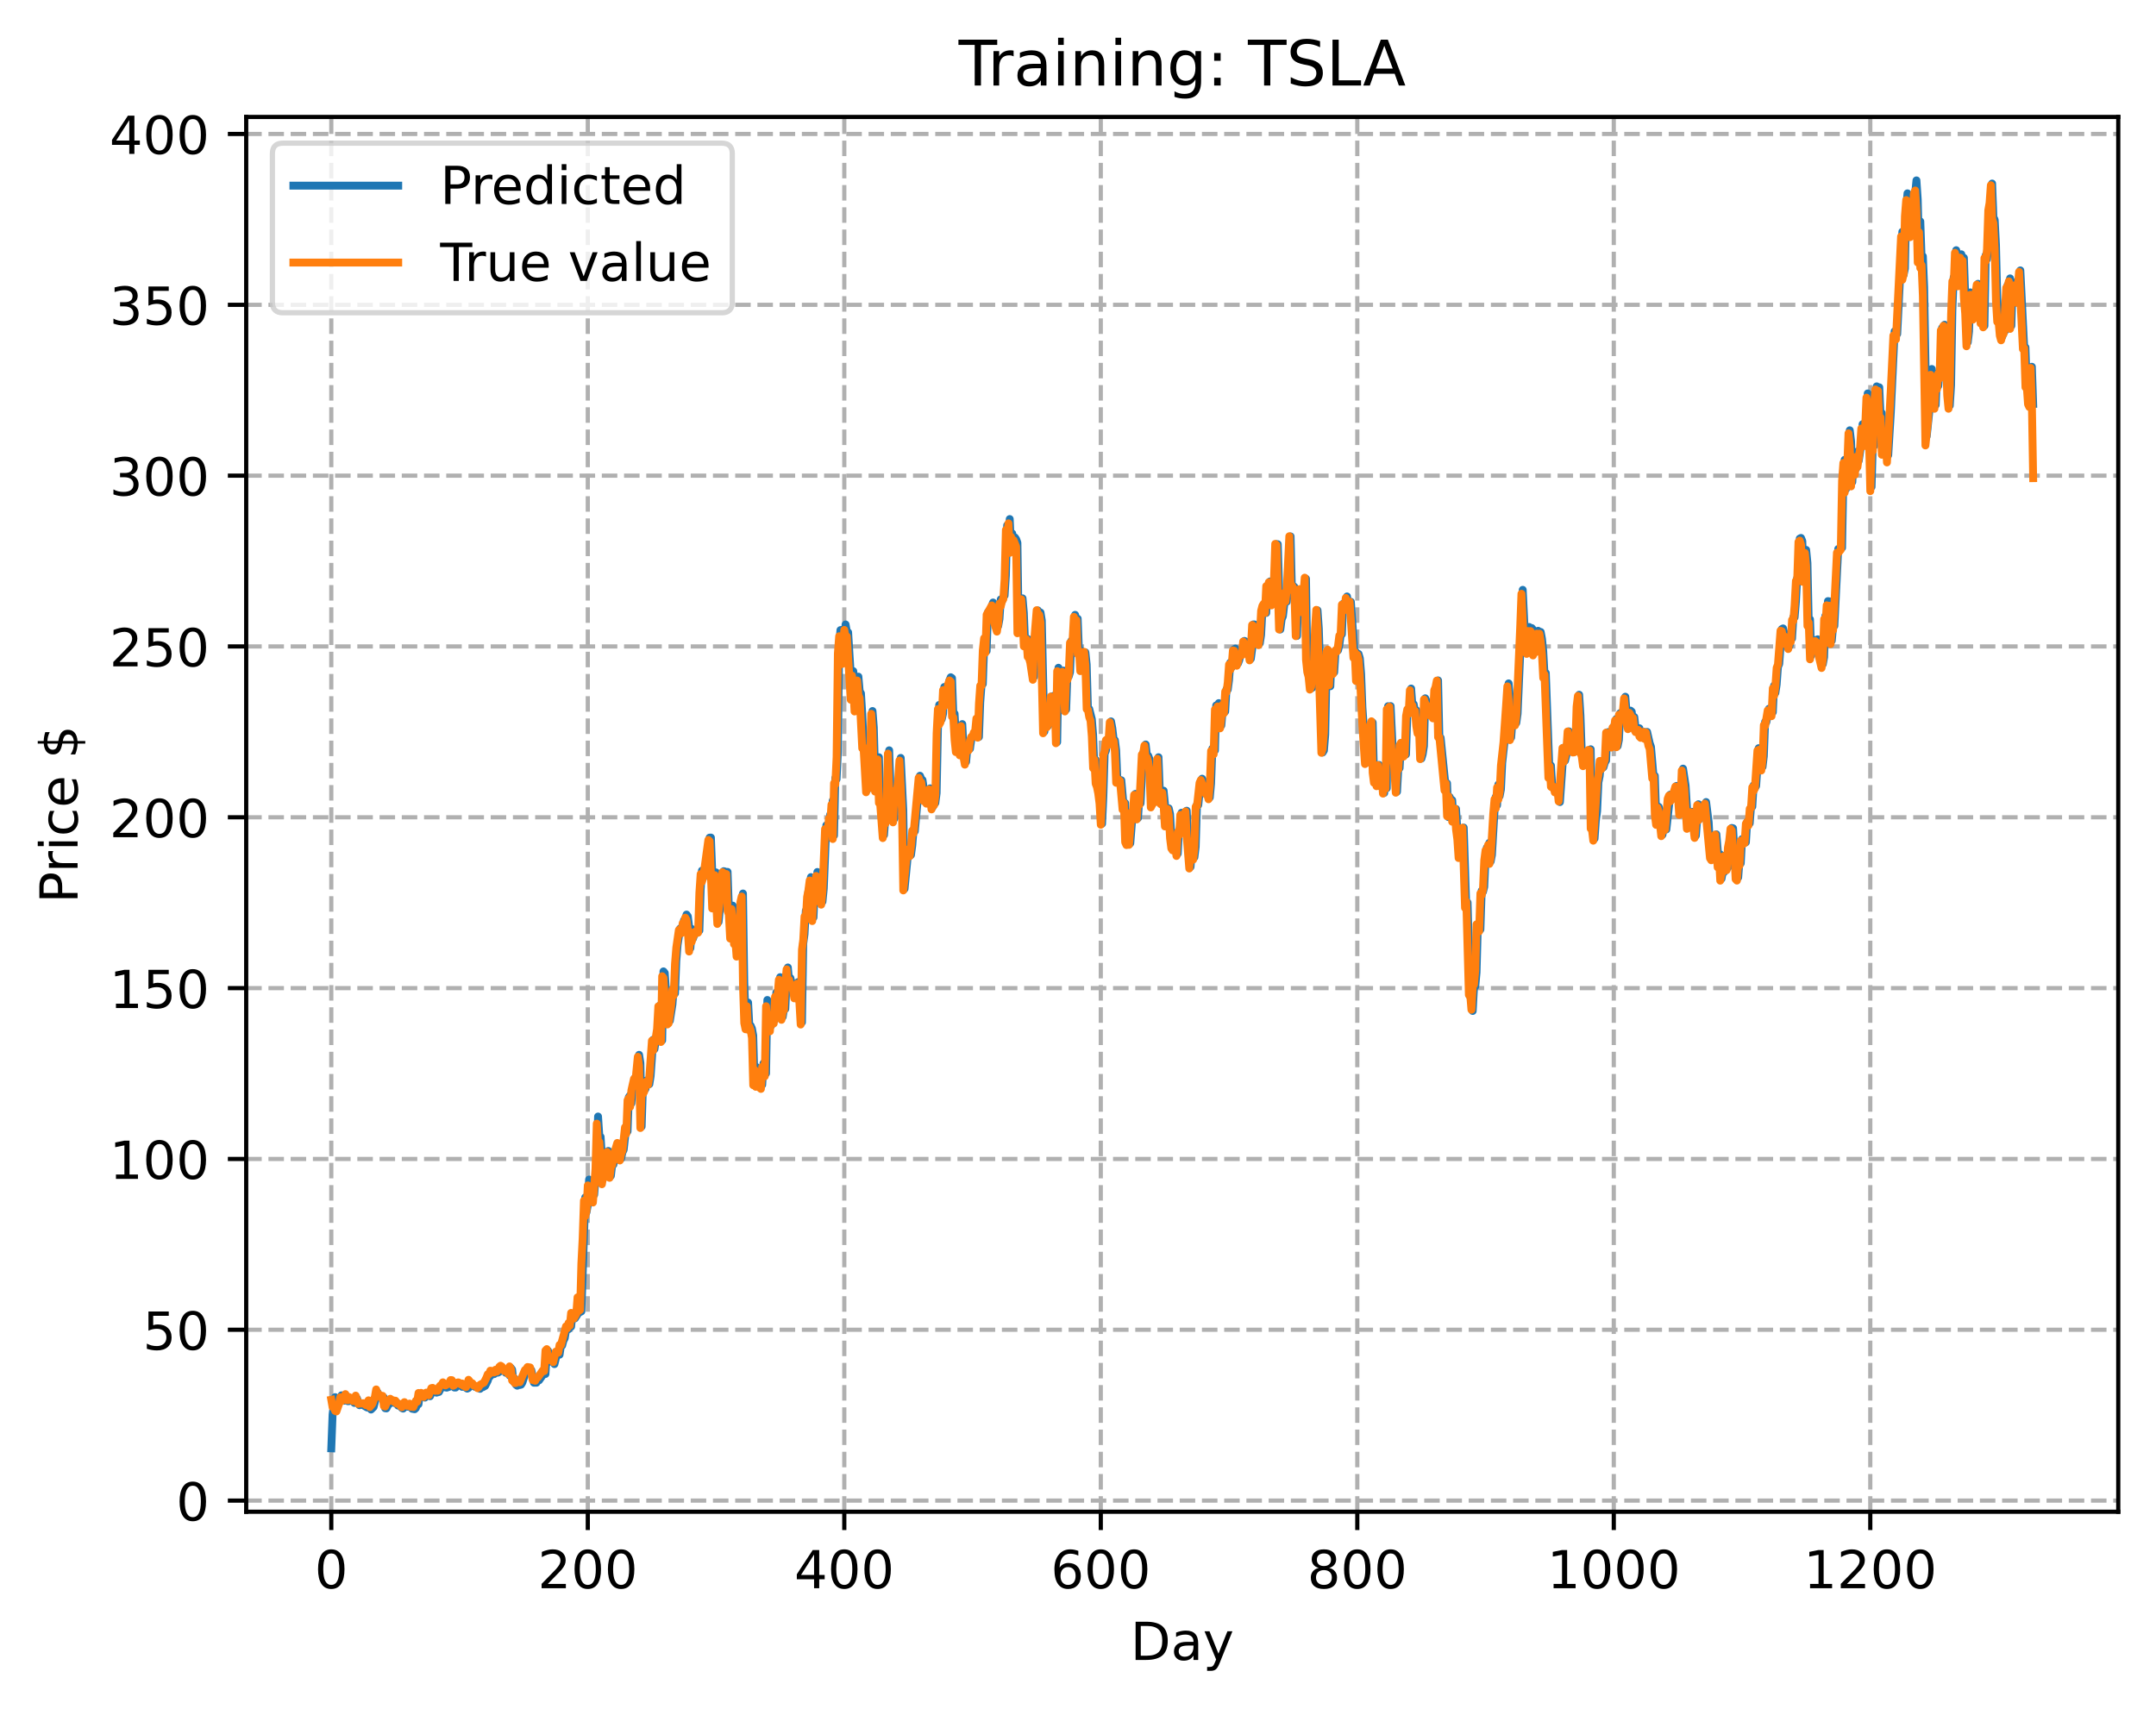 <?xml version="1.0" encoding="utf-8" standalone="no"?>
<!DOCTYPE svg PUBLIC "-//W3C//DTD SVG 1.1//EN"
  "http://www.w3.org/Graphics/SVG/1.1/DTD/svg11.dtd">
<!-- Created with matplotlib (https://matplotlib.org/) -->
<svg height="325.986pt" version="1.1" viewBox="0 0 411.286 325.986" width="411.286pt" xmlns="http://www.w3.org/2000/svg" xmlns:xlink="http://www.w3.org/1999/xlink">
 <defs>
  <style type="text/css">
*{stroke-linecap:butt;stroke-linejoin:round;}
  </style>
 </defs>
 <g id="figure_1">
  <g id="patch_1">
   <path d="M 0 325.986 
L 411.286 325.986 
L 411.286 0 
L 0 0 
z
" style="fill:#ffffff;"/>
  </g>
  <g id="axes_1">
   <g id="patch_2">
    <path d="M 46.966 288.43 
L 404.086 288.43 
L 404.086 22.318 
L 46.966 22.318 
z
" style="fill:#ffffff;"/>
   </g>
   <g id="matplotlib.axis_1">
    <g id="xtick_1">
     <g id="line2d_1">
      <path clip-path="url(#pbf53a671c3)" d="M 63.198 288.43 
L 63.198 22.318 
" style="fill:none;stroke:#b0b0b0;stroke-dasharray:2.96,1.28;stroke-dashoffset:0;stroke-width:0.8;"/>
     </g>
     <g id="line2d_2">
      <defs>
       <path d="M 0 0 
L 0 3.5 
" id="m96e22f67d7" style="stroke:#000000;stroke-width:0.8;"/>
      </defs>
      <g>
       <use style="stroke:#000000;stroke-width:0.8;" x="63.198" xlink:href="#m96e22f67d7" y="288.43"/>
      </g>
     </g>
     <g id="text_1">
      <!-- 0 -->
      <defs>
       <path d="M 31.781 66.406 
Q 24.172 66.406 20.328 58.906 
Q 16.5 51.422 16.5 36.375 
Q 16.5 21.391 20.328 13.891 
Q 24.172 6.391 31.781 6.391 
Q 39.453 6.391 43.281 13.891 
Q 47.125 21.391 47.125 36.375 
Q 47.125 51.422 43.281 58.906 
Q 39.453 66.406 31.781 66.406 
z
M 31.781 74.219 
Q 44.047 74.219 50.516 64.516 
Q 56.984 54.828 56.984 36.375 
Q 56.984 17.969 50.516 8.266 
Q 44.047 -1.422 31.781 -1.422 
Q 19.531 -1.422 13.062 8.266 
Q 6.594 17.969 6.594 36.375 
Q 6.594 54.828 13.062 64.516 
Q 19.531 74.219 31.781 74.219 
z
" id="DejaVuSans-48"/>
      </defs>
      <g transform="translate(60.017 303.029)scale(0.1 -0.1)">
       <use xlink:href="#DejaVuSans-48"/>
      </g>
     </g>
    </g>
    <g id="xtick_2">
     <g id="line2d_3">
      <path clip-path="url(#pbf53a671c3)" d="M 112.129 288.43 
L 112.129 22.318 
" style="fill:none;stroke:#b0b0b0;stroke-dasharray:2.96,1.28;stroke-dashoffset:0;stroke-width:0.8;"/>
     </g>
     <g id="line2d_4">
      <g>
       <use style="stroke:#000000;stroke-width:0.8;" x="112.129" xlink:href="#m96e22f67d7" y="288.43"/>
      </g>
     </g>
     <g id="text_2">
      <!-- 200 -->
      <defs>
       <path d="M 19.188 8.297 
L 53.609 8.297 
L 53.609 0 
L 7.328 0 
L 7.328 8.297 
Q 12.938 14.109 22.625 23.891 
Q 32.328 33.688 34.812 36.531 
Q 39.547 41.844 41.422 45.531 
Q 43.312 49.219 43.312 52.781 
Q 43.312 58.594 39.234 62.25 
Q 35.156 65.922 28.609 65.922 
Q 23.969 65.922 18.812 64.312 
Q 13.672 62.703 7.812 59.422 
L 7.812 69.391 
Q 13.766 71.781 18.938 73 
Q 24.125 74.219 28.422 74.219 
Q 39.75 74.219 46.484 68.547 
Q 53.219 62.891 53.219 53.422 
Q 53.219 48.922 51.531 44.891 
Q 49.859 40.875 45.406 35.406 
Q 44.188 33.984 37.641 27.219 
Q 31.109 20.453 19.188 8.297 
z
" id="DejaVuSans-50"/>
      </defs>
      <g transform="translate(102.585 303.029)scale(0.1 -0.1)">
       <use xlink:href="#DejaVuSans-50"/>
       <use x="63.623" xlink:href="#DejaVuSans-48"/>
       <use x="127.246" xlink:href="#DejaVuSans-48"/>
      </g>
     </g>
    </g>
    <g id="xtick_3">
     <g id="line2d_5">
      <path clip-path="url(#pbf53a671c3)" d="M 161.06 288.43 
L 161.06 22.318 
" style="fill:none;stroke:#b0b0b0;stroke-dasharray:2.96,1.28;stroke-dashoffset:0;stroke-width:0.8;"/>
     </g>
     <g id="line2d_6">
      <g>
       <use style="stroke:#000000;stroke-width:0.8;" x="161.06" xlink:href="#m96e22f67d7" y="288.43"/>
      </g>
     </g>
     <g id="text_3">
      <!-- 400 -->
      <defs>
       <path d="M 37.797 64.312 
L 12.891 25.391 
L 37.797 25.391 
z
M 35.203 72.906 
L 47.609 72.906 
L 47.609 25.391 
L 58.016 25.391 
L 58.016 17.188 
L 47.609 17.188 
L 47.609 0 
L 37.797 0 
L 37.797 17.188 
L 4.891 17.188 
L 4.891 26.703 
z
" id="DejaVuSans-52"/>
      </defs>
      <g transform="translate(151.516 303.029)scale(0.1 -0.1)">
       <use xlink:href="#DejaVuSans-52"/>
       <use x="63.623" xlink:href="#DejaVuSans-48"/>
       <use x="127.246" xlink:href="#DejaVuSans-48"/>
      </g>
     </g>
    </g>
    <g id="xtick_4">
     <g id="line2d_7">
      <path clip-path="url(#pbf53a671c3)" d="M 209.99 288.43 
L 209.99 22.318 
" style="fill:none;stroke:#b0b0b0;stroke-dasharray:2.96,1.28;stroke-dashoffset:0;stroke-width:0.8;"/>
     </g>
     <g id="line2d_8">
      <g>
       <use style="stroke:#000000;stroke-width:0.8;" x="209.99" xlink:href="#m96e22f67d7" y="288.43"/>
      </g>
     </g>
     <g id="text_4">
      <!-- 600 -->
      <defs>
       <path d="M 33.016 40.375 
Q 26.375 40.375 22.484 35.828 
Q 18.609 31.297 18.609 23.391 
Q 18.609 15.531 22.484 10.953 
Q 26.375 6.391 33.016 6.391 
Q 39.656 6.391 43.531 10.953 
Q 47.406 15.531 47.406 23.391 
Q 47.406 31.297 43.531 35.828 
Q 39.656 40.375 33.016 40.375 
z
M 52.594 71.297 
L 52.594 62.312 
Q 48.875 64.062 45.094 64.984 
Q 41.312 65.922 37.594 65.922 
Q 27.828 65.922 22.672 59.328 
Q 17.531 52.734 16.797 39.406 
Q 19.672 43.656 24.016 45.922 
Q 28.375 48.188 33.594 48.188 
Q 44.578 48.188 50.953 41.516 
Q 57.328 34.859 57.328 23.391 
Q 57.328 12.156 50.688 5.359 
Q 44.047 -1.422 33.016 -1.422 
Q 20.359 -1.422 13.672 8.266 
Q 6.984 17.969 6.984 36.375 
Q 6.984 53.656 15.188 63.938 
Q 23.391 74.219 37.203 74.219 
Q 40.922 74.219 44.703 73.484 
Q 48.484 72.75 52.594 71.297 
z
" id="DejaVuSans-54"/>
      </defs>
      <g transform="translate(200.446 303.029)scale(0.1 -0.1)">
       <use xlink:href="#DejaVuSans-54"/>
       <use x="63.623" xlink:href="#DejaVuSans-48"/>
       <use x="127.246" xlink:href="#DejaVuSans-48"/>
      </g>
     </g>
    </g>
    <g id="xtick_5">
     <g id="line2d_9">
      <path clip-path="url(#pbf53a671c3)" d="M 258.921 288.43 
L 258.921 22.318 
" style="fill:none;stroke:#b0b0b0;stroke-dasharray:2.96,1.28;stroke-dashoffset:0;stroke-width:0.8;"/>
     </g>
     <g id="line2d_10">
      <g>
       <use style="stroke:#000000;stroke-width:0.8;" x="258.921" xlink:href="#m96e22f67d7" y="288.43"/>
      </g>
     </g>
     <g id="text_5">
      <!-- 800 -->
      <defs>
       <path d="M 31.781 34.625 
Q 24.75 34.625 20.719 30.859 
Q 16.703 27.094 16.703 20.516 
Q 16.703 13.922 20.719 10.156 
Q 24.75 6.391 31.781 6.391 
Q 38.812 6.391 42.859 10.172 
Q 46.922 13.969 46.922 20.516 
Q 46.922 27.094 42.891 30.859 
Q 38.875 34.625 31.781 34.625 
z
M 21.922 38.812 
Q 15.578 40.375 12.031 44.719 
Q 8.5 49.078 8.5 55.328 
Q 8.5 64.062 14.719 69.141 
Q 20.953 74.219 31.781 74.219 
Q 42.672 74.219 48.875 69.141 
Q 55.078 64.062 55.078 55.328 
Q 55.078 49.078 51.531 44.719 
Q 48 40.375 41.703 38.812 
Q 48.828 37.156 52.797 32.312 
Q 56.781 27.484 56.781 20.516 
Q 56.781 9.906 50.312 4.234 
Q 43.844 -1.422 31.781 -1.422 
Q 19.734 -1.422 13.25 4.234 
Q 6.781 9.906 6.781 20.516 
Q 6.781 27.484 10.781 32.312 
Q 14.797 37.156 21.922 38.812 
z
M 18.312 54.391 
Q 18.312 48.734 21.844 45.562 
Q 25.391 42.391 31.781 42.391 
Q 38.141 42.391 41.719 45.562 
Q 45.312 48.734 45.312 54.391 
Q 45.312 60.062 41.719 63.234 
Q 38.141 66.406 31.781 66.406 
Q 25.391 66.406 21.844 63.234 
Q 18.312 60.062 18.312 54.391 
z
" id="DejaVuSans-56"/>
      </defs>
      <g transform="translate(249.377 303.029)scale(0.1 -0.1)">
       <use xlink:href="#DejaVuSans-56"/>
       <use x="63.623" xlink:href="#DejaVuSans-48"/>
       <use x="127.246" xlink:href="#DejaVuSans-48"/>
      </g>
     </g>
    </g>
    <g id="xtick_6">
     <g id="line2d_11">
      <path clip-path="url(#pbf53a671c3)" d="M 307.851 288.43 
L 307.851 22.318 
" style="fill:none;stroke:#b0b0b0;stroke-dasharray:2.96,1.28;stroke-dashoffset:0;stroke-width:0.8;"/>
     </g>
     <g id="line2d_12">
      <g>
       <use style="stroke:#000000;stroke-width:0.8;" x="307.851" xlink:href="#m96e22f67d7" y="288.43"/>
      </g>
     </g>
     <g id="text_6">
      <!-- 1000 -->
      <defs>
       <path d="M 12.406 8.297 
L 28.516 8.297 
L 28.516 63.922 
L 10.984 60.406 
L 10.984 69.391 
L 28.422 72.906 
L 38.281 72.906 
L 38.281 8.297 
L 54.391 8.297 
L 54.391 0 
L 12.406 0 
z
" id="DejaVuSans-49"/>
      </defs>
      <g transform="translate(295.126 303.029)scale(0.1 -0.1)">
       <use xlink:href="#DejaVuSans-49"/>
       <use x="63.623" xlink:href="#DejaVuSans-48"/>
       <use x="127.246" xlink:href="#DejaVuSans-48"/>
       <use x="190.869" xlink:href="#DejaVuSans-48"/>
      </g>
     </g>
    </g>
    <g id="xtick_7">
     <g id="line2d_13">
      <path clip-path="url(#pbf53a671c3)" d="M 356.782 288.43 
L 356.782 22.318 
" style="fill:none;stroke:#b0b0b0;stroke-dasharray:2.96,1.28;stroke-dashoffset:0;stroke-width:0.8;"/>
     </g>
     <g id="line2d_14">
      <g>
       <use style="stroke:#000000;stroke-width:0.8;" x="356.782" xlink:href="#m96e22f67d7" y="288.43"/>
      </g>
     </g>
     <g id="text_7">
      <!-- 1200 -->
      <g transform="translate(344.057 303.029)scale(0.1 -0.1)">
       <use xlink:href="#DejaVuSans-49"/>
       <use x="63.623" xlink:href="#DejaVuSans-50"/>
       <use x="127.246" xlink:href="#DejaVuSans-48"/>
       <use x="190.869" xlink:href="#DejaVuSans-48"/>
      </g>
     </g>
    </g>
    <g id="text_8">
     <!-- Day -->
     <defs>
      <path d="M 19.672 64.797 
L 19.672 8.109 
L 31.594 8.109 
Q 46.688 8.109 53.688 14.938 
Q 60.688 21.781 60.688 36.531 
Q 60.688 51.172 53.688 57.984 
Q 46.688 64.797 31.594 64.797 
z
M 9.812 72.906 
L 30.078 72.906 
Q 51.266 72.906 61.172 64.094 
Q 71.094 55.281 71.094 36.531 
Q 71.094 17.672 61.125 8.828 
Q 51.172 0 30.078 0 
L 9.812 0 
z
" id="DejaVuSans-68"/>
      <path d="M 34.281 27.484 
Q 23.391 27.484 19.188 25 
Q 14.984 22.516 14.984 16.5 
Q 14.984 11.719 18.141 8.906 
Q 21.297 6.109 26.703 6.109 
Q 34.188 6.109 38.703 11.406 
Q 43.219 16.703 43.219 25.484 
L 43.219 27.484 
z
M 52.203 31.203 
L 52.203 0 
L 43.219 0 
L 43.219 8.297 
Q 40.141 3.328 35.547 0.953 
Q 30.953 -1.422 24.312 -1.422 
Q 15.922 -1.422 10.953 3.297 
Q 6 8.016 6 15.922 
Q 6 25.141 12.172 29.828 
Q 18.359 34.516 30.609 34.516 
L 43.219 34.516 
L 43.219 35.406 
Q 43.219 41.609 39.141 45 
Q 35.062 48.391 27.688 48.391 
Q 23 48.391 18.547 47.266 
Q 14.109 46.141 10.016 43.891 
L 10.016 52.203 
Q 14.938 54.109 19.578 55.047 
Q 24.219 56 28.609 56 
Q 40.484 56 46.344 49.844 
Q 52.203 43.703 52.203 31.203 
z
" id="DejaVuSans-97"/>
      <path d="M 32.172 -5.078 
Q 28.375 -14.844 24.75 -17.812 
Q 21.141 -20.797 15.094 -20.797 
L 7.906 -20.797 
L 7.906 -13.281 
L 13.188 -13.281 
Q 16.891 -13.281 18.938 -11.516 
Q 21 -9.766 23.484 -3.219 
L 25.094 0.875 
L 2.984 54.688 
L 12.5 54.688 
L 29.594 11.922 
L 46.688 54.688 
L 56.203 54.688 
z
" id="DejaVuSans-121"/>
     </defs>
     <g transform="translate(215.652 316.707)scale(0.1 -0.1)">
      <use xlink:href="#DejaVuSans-68"/>
      <use x="77.002" xlink:href="#DejaVuSans-97"/>
      <use x="138.281" xlink:href="#DejaVuSans-121"/>
     </g>
    </g>
   </g>
   <g id="matplotlib.axis_2">
    <g id="ytick_1">
     <g id="line2d_15">
      <path clip-path="url(#pbf53a671c3)" d="M 46.966 286.306 
L 404.086 286.306 
" style="fill:none;stroke:#b0b0b0;stroke-dasharray:2.96,1.28;stroke-dashoffset:0;stroke-width:0.8;"/>
     </g>
     <g id="line2d_16">
      <defs>
       <path d="M 0 0 
L -3.5 0 
" id="me2f9a0ca90" style="stroke:#000000;stroke-width:0.8;"/>
      </defs>
      <g>
       <use style="stroke:#000000;stroke-width:0.8;" x="46.966" xlink:href="#me2f9a0ca90" y="286.306"/>
      </g>
     </g>
     <g id="text_9">
      <!-- 0 -->
      <g transform="translate(33.603 290.106)scale(0.1 -0.1)">
       <use xlink:href="#DejaVuSans-48"/>
      </g>
     </g>
    </g>
    <g id="ytick_2">
     <g id="line2d_17">
      <path clip-path="url(#pbf53a671c3)" d="M 46.966 253.713 
L 404.086 253.713 
" style="fill:none;stroke:#b0b0b0;stroke-dasharray:2.96,1.28;stroke-dashoffset:0;stroke-width:0.8;"/>
     </g>
     <g id="line2d_18">
      <g>
       <use style="stroke:#000000;stroke-width:0.8;" x="46.966" xlink:href="#me2f9a0ca90" y="253.713"/>
      </g>
     </g>
     <g id="text_10">
      <!-- 50 -->
      <defs>
       <path d="M 10.797 72.906 
L 49.516 72.906 
L 49.516 64.594 
L 19.828 64.594 
L 19.828 46.734 
Q 21.969 47.469 24.109 47.828 
Q 26.266 48.188 28.422 48.188 
Q 40.625 48.188 47.75 41.5 
Q 54.891 34.812 54.891 23.391 
Q 54.891 11.625 47.562 5.094 
Q 40.234 -1.422 26.906 -1.422 
Q 22.312 -1.422 17.547 -0.641 
Q 12.797 0.141 7.719 1.703 
L 7.719 11.625 
Q 12.109 9.234 16.797 8.062 
Q 21.484 6.891 26.703 6.891 
Q 35.156 6.891 40.078 11.328 
Q 45.016 15.766 45.016 23.391 
Q 45.016 31 40.078 35.438 
Q 35.156 39.891 26.703 39.891 
Q 22.75 39.891 18.812 39.016 
Q 14.891 38.141 10.797 36.281 
z
" id="DejaVuSans-53"/>
      </defs>
      <g transform="translate(27.241 257.512)scale(0.1 -0.1)">
       <use xlink:href="#DejaVuSans-53"/>
       <use x="63.623" xlink:href="#DejaVuSans-48"/>
      </g>
     </g>
    </g>
    <g id="ytick_3">
     <g id="line2d_19">
      <path clip-path="url(#pbf53a671c3)" d="M 46.966 221.12 
L 404.086 221.12 
" style="fill:none;stroke:#b0b0b0;stroke-dasharray:2.96,1.28;stroke-dashoffset:0;stroke-width:0.8;"/>
     </g>
     <g id="line2d_20">
      <g>
       <use style="stroke:#000000;stroke-width:0.8;" x="46.966" xlink:href="#me2f9a0ca90" y="221.12"/>
      </g>
     </g>
     <g id="text_11">
      <!-- 100 -->
      <g transform="translate(20.878 224.919)scale(0.1 -0.1)">
       <use xlink:href="#DejaVuSans-49"/>
       <use x="63.623" xlink:href="#DejaVuSans-48"/>
       <use x="127.246" xlink:href="#DejaVuSans-48"/>
      </g>
     </g>
    </g>
    <g id="ytick_4">
     <g id="line2d_21">
      <path clip-path="url(#pbf53a671c3)" d="M 46.966 188.527 
L 404.086 188.527 
" style="fill:none;stroke:#b0b0b0;stroke-dasharray:2.96,1.28;stroke-dashoffset:0;stroke-width:0.8;"/>
     </g>
     <g id="line2d_22">
      <g>
       <use style="stroke:#000000;stroke-width:0.8;" x="46.966" xlink:href="#me2f9a0ca90" y="188.527"/>
      </g>
     </g>
     <g id="text_12">
      <!-- 150 -->
      <g transform="translate(20.878 192.326)scale(0.1 -0.1)">
       <use xlink:href="#DejaVuSans-49"/>
       <use x="63.623" xlink:href="#DejaVuSans-53"/>
       <use x="127.246" xlink:href="#DejaVuSans-48"/>
      </g>
     </g>
    </g>
    <g id="ytick_5">
     <g id="line2d_23">
      <path clip-path="url(#pbf53a671c3)" d="M 46.966 155.934 
L 404.086 155.934 
" style="fill:none;stroke:#b0b0b0;stroke-dasharray:2.96,1.28;stroke-dashoffset:0;stroke-width:0.8;"/>
     </g>
     <g id="line2d_24">
      <g>
       <use style="stroke:#000000;stroke-width:0.8;" x="46.966" xlink:href="#me2f9a0ca90" y="155.934"/>
      </g>
     </g>
     <g id="text_13">
      <!-- 200 -->
      <g transform="translate(20.878 159.733)scale(0.1 -0.1)">
       <use xlink:href="#DejaVuSans-50"/>
       <use x="63.623" xlink:href="#DejaVuSans-48"/>
       <use x="127.246" xlink:href="#DejaVuSans-48"/>
      </g>
     </g>
    </g>
    <g id="ytick_6">
     <g id="line2d_25">
      <path clip-path="url(#pbf53a671c3)" d="M 46.966 123.34 
L 404.086 123.34 
" style="fill:none;stroke:#b0b0b0;stroke-dasharray:2.96,1.28;stroke-dashoffset:0;stroke-width:0.8;"/>
     </g>
     <g id="line2d_26">
      <g>
       <use style="stroke:#000000;stroke-width:0.8;" x="46.966" xlink:href="#me2f9a0ca90" y="123.34"/>
      </g>
     </g>
     <g id="text_14">
      <!-- 250 -->
      <g transform="translate(20.878 127.14)scale(0.1 -0.1)">
       <use xlink:href="#DejaVuSans-50"/>
       <use x="63.623" xlink:href="#DejaVuSans-53"/>
       <use x="127.246" xlink:href="#DejaVuSans-48"/>
      </g>
     </g>
    </g>
    <g id="ytick_7">
     <g id="line2d_27">
      <path clip-path="url(#pbf53a671c3)" d="M 46.966 90.747 
L 404.086 90.747 
" style="fill:none;stroke:#b0b0b0;stroke-dasharray:2.96,1.28;stroke-dashoffset:0;stroke-width:0.8;"/>
     </g>
     <g id="line2d_28">
      <g>
       <use style="stroke:#000000;stroke-width:0.8;" x="46.966" xlink:href="#me2f9a0ca90" y="90.747"/>
      </g>
     </g>
     <g id="text_15">
      <!-- 300 -->
      <defs>
       <path d="M 40.578 39.312 
Q 47.656 37.797 51.625 33 
Q 55.609 28.219 55.609 21.188 
Q 55.609 10.406 48.188 4.484 
Q 40.766 -1.422 27.094 -1.422 
Q 22.516 -1.422 17.656 -0.516 
Q 12.797 0.391 7.625 2.203 
L 7.625 11.719 
Q 11.719 9.328 16.594 8.109 
Q 21.484 6.891 26.812 6.891 
Q 36.078 6.891 40.938 10.547 
Q 45.797 14.203 45.797 21.188 
Q 45.797 27.641 41.281 31.266 
Q 36.766 34.906 28.719 34.906 
L 20.219 34.906 
L 20.219 43.016 
L 29.109 43.016 
Q 36.375 43.016 40.234 45.922 
Q 44.094 48.828 44.094 54.297 
Q 44.094 59.906 40.109 62.906 
Q 36.141 65.922 28.719 65.922 
Q 24.656 65.922 20.016 65.031 
Q 15.375 64.156 9.812 62.312 
L 9.812 71.094 
Q 15.438 72.656 20.344 73.438 
Q 25.25 74.219 29.594 74.219 
Q 40.828 74.219 47.359 69.109 
Q 53.906 64.016 53.906 55.328 
Q 53.906 49.266 50.438 45.094 
Q 46.969 40.922 40.578 39.312 
z
" id="DejaVuSans-51"/>
      </defs>
      <g transform="translate(20.878 94.546)scale(0.1 -0.1)">
       <use xlink:href="#DejaVuSans-51"/>
       <use x="63.623" xlink:href="#DejaVuSans-48"/>
       <use x="127.246" xlink:href="#DejaVuSans-48"/>
      </g>
     </g>
    </g>
    <g id="ytick_8">
     <g id="line2d_29">
      <path clip-path="url(#pbf53a671c3)" d="M 46.966 58.154 
L 404.086 58.154 
" style="fill:none;stroke:#b0b0b0;stroke-dasharray:2.96,1.28;stroke-dashoffset:0;stroke-width:0.8;"/>
     </g>
     <g id="line2d_30">
      <g>
       <use style="stroke:#000000;stroke-width:0.8;" x="46.966" xlink:href="#me2f9a0ca90" y="58.154"/>
      </g>
     </g>
     <g id="text_16">
      <!-- 350 -->
      <g transform="translate(20.878 61.953)scale(0.1 -0.1)">
       <use xlink:href="#DejaVuSans-51"/>
       <use x="63.623" xlink:href="#DejaVuSans-53"/>
       <use x="127.246" xlink:href="#DejaVuSans-48"/>
      </g>
     </g>
    </g>
    <g id="ytick_9">
     <g id="line2d_31">
      <path clip-path="url(#pbf53a671c3)" d="M 46.966 25.561 
L 404.086 25.561 
" style="fill:none;stroke:#b0b0b0;stroke-dasharray:2.96,1.28;stroke-dashoffset:0;stroke-width:0.8;"/>
     </g>
     <g id="line2d_32">
      <g>
       <use style="stroke:#000000;stroke-width:0.8;" x="46.966" xlink:href="#me2f9a0ca90" y="25.561"/>
      </g>
     </g>
     <g id="text_17">
      <!-- 400 -->
      <g transform="translate(20.878 29.36)scale(0.1 -0.1)">
       <use xlink:href="#DejaVuSans-52"/>
       <use x="63.623" xlink:href="#DejaVuSans-48"/>
       <use x="127.246" xlink:href="#DejaVuSans-48"/>
      </g>
     </g>
    </g>
    <g id="text_18">
     <!-- Price $ -->
     <defs>
      <path d="M 19.672 64.797 
L 19.672 37.406 
L 32.078 37.406 
Q 38.969 37.406 42.719 40.969 
Q 46.484 44.531 46.484 51.125 
Q 46.484 57.672 42.719 61.234 
Q 38.969 64.797 32.078 64.797 
z
M 9.812 72.906 
L 32.078 72.906 
Q 44.344 72.906 50.609 67.359 
Q 56.891 61.812 56.891 51.125 
Q 56.891 40.328 50.609 34.812 
Q 44.344 29.297 32.078 29.297 
L 19.672 29.297 
L 19.672 0 
L 9.812 0 
z
" id="DejaVuSans-80"/>
      <path d="M 41.109 46.297 
Q 39.594 47.172 37.812 47.578 
Q 36.031 48 33.891 48 
Q 26.266 48 22.188 43.047 
Q 18.109 38.094 18.109 28.812 
L 18.109 0 
L 9.078 0 
L 9.078 54.688 
L 18.109 54.688 
L 18.109 46.188 
Q 20.953 51.172 25.484 53.578 
Q 30.031 56 36.531 56 
Q 37.453 56 38.578 55.875 
Q 39.703 55.766 41.062 55.516 
z
" id="DejaVuSans-114"/>
      <path d="M 9.422 54.688 
L 18.406 54.688 
L 18.406 0 
L 9.422 0 
z
M 9.422 75.984 
L 18.406 75.984 
L 18.406 64.594 
L 9.422 64.594 
z
" id="DejaVuSans-105"/>
      <path d="M 48.781 52.594 
L 48.781 44.188 
Q 44.969 46.297 41.141 47.344 
Q 37.312 48.391 33.406 48.391 
Q 24.656 48.391 19.812 42.844 
Q 14.984 37.312 14.984 27.297 
Q 14.984 17.281 19.812 11.734 
Q 24.656 6.203 33.406 6.203 
Q 37.312 6.203 41.141 7.25 
Q 44.969 8.297 48.781 10.406 
L 48.781 2.094 
Q 45.016 0.344 40.984 -0.531 
Q 36.969 -1.422 32.422 -1.422 
Q 20.062 -1.422 12.781 6.344 
Q 5.516 14.109 5.516 27.297 
Q 5.516 40.672 12.859 48.328 
Q 20.219 56 33.016 56 
Q 37.156 56 41.109 55.141 
Q 45.062 54.297 48.781 52.594 
z
" id="DejaVuSans-99"/>
      <path d="M 56.203 29.594 
L 56.203 25.203 
L 14.891 25.203 
Q 15.484 15.922 20.484 11.062 
Q 25.484 6.203 34.422 6.203 
Q 39.594 6.203 44.453 7.469 
Q 49.312 8.734 54.109 11.281 
L 54.109 2.781 
Q 49.266 0.734 44.188 -0.344 
Q 39.109 -1.422 33.891 -1.422 
Q 20.797 -1.422 13.156 6.188 
Q 5.516 13.812 5.516 26.812 
Q 5.516 40.234 12.766 48.109 
Q 20.016 56 32.328 56 
Q 43.359 56 49.781 48.891 
Q 56.203 41.797 56.203 29.594 
z
M 47.219 32.234 
Q 47.125 39.594 43.094 43.984 
Q 39.062 48.391 32.422 48.391 
Q 24.906 48.391 20.391 44.141 
Q 15.875 39.891 15.188 32.172 
z
" id="DejaVuSans-101"/>
      <path id="DejaVuSans-32"/>
      <path d="M 33.797 -14.703 
L 28.906 -14.703 
L 28.859 0 
Q 23.734 0.094 18.609 1.188 
Q 13.484 2.297 8.297 4.5 
L 8.297 13.281 
Q 13.281 10.156 18.375 8.562 
Q 23.484 6.984 28.906 6.938 
L 28.906 29.203 
Q 18.109 30.953 13.203 35.156 
Q 8.297 39.359 8.297 46.688 
Q 8.297 54.641 13.625 59.219 
Q 18.953 63.812 28.906 64.5 
L 28.906 75.984 
L 33.797 75.984 
L 33.797 64.656 
Q 38.328 64.453 42.578 63.688 
Q 46.828 62.938 50.875 61.625 
L 50.875 53.078 
Q 46.828 55.125 42.547 56.25 
Q 38.281 57.375 33.797 57.562 
L 33.797 36.719 
Q 44.875 35.016 50.094 30.609 
Q 55.328 26.219 55.328 18.609 
Q 55.328 10.359 49.781 5.594 
Q 44.234 0.828 33.797 0.094 
z
M 28.906 37.594 
L 28.906 57.625 
Q 23.25 56.984 20.266 54.391 
Q 17.281 51.812 17.281 47.516 
Q 17.281 43.312 20.031 40.969 
Q 22.797 38.625 28.906 37.594 
z
M 33.797 28.219 
L 33.797 7.078 
Q 39.984 7.906 43.141 10.594 
Q 46.297 13.281 46.297 17.672 
Q 46.297 21.969 43.281 24.5 
Q 40.281 27.047 33.797 28.219 
z
" id="DejaVuSans-36"/>
     </defs>
     <g transform="translate(14.798 172.342)rotate(-90)scale(0.1 -0.1)">
      <use xlink:href="#DejaVuSans-80"/>
      <use x="58.553" xlink:href="#DejaVuSans-114"/>
      <use x="99.666" xlink:href="#DejaVuSans-105"/>
      <use x="127.449" xlink:href="#DejaVuSans-99"/>
      <use x="182.43" xlink:href="#DejaVuSans-101"/>
      <use x="243.953" xlink:href="#DejaVuSans-32"/>
      <use x="275.74" xlink:href="#DejaVuSans-36"/>
     </g>
    </g>
   </g>
   <g id="line2d_33">
    <path clip-path="url(#pbf53a671c3)" d="M 63.198 276.334 
L 63.443 269.911 
L 63.932 266.568 
L 64.422 267.548 
L 64.911 267.163 
L 65.156 266.217 
L 65.4 267.199 
L 65.645 267.257 
L 65.89 266.993 
L 66.134 266.382 
L 66.379 267.349 
L 66.623 267.316 
L 66.868 266.95 
L 67.113 267.037 
L 67.602 267.672 
L 68.091 266.786 
L 68.581 268.112 
L 68.825 267.961 
L 69.07 267.985 
L 70.049 268.548 
L 70.538 267.636 
L 70.783 268.933 
L 71.272 268.446 
L 72.006 265.616 
L 72.251 266.296 
L 72.74 266.395 
L 72.984 266.941 
L 73.229 266.631 
L 73.474 268.685 
L 73.718 268.713 
L 74.208 267.752 
L 74.452 267.755 
L 74.697 267.405 
L 74.942 267.606 
L 75.186 267.522 
L 75.431 267.754 
L 75.676 267.59 
L 75.92 268.171 
L 76.165 268.227 
L 76.41 268.116 
L 76.654 268.633 
L 76.899 268.755 
L 77.388 267.845 
L 77.633 268.381 
L 78.122 268.396 
L 78.367 268.088 
L 78.611 268.786 
L 79.101 268.875 
L 79.345 268.635 
L 79.59 267.823 
L 79.835 267.921 
L 80.079 266.156 
L 80.324 266.212 
L 80.569 266.042 
L 80.813 266.043 
L 81.058 266.653 
L 81.547 265.83 
L 81.792 265.939 
L 82.037 266.395 
L 82.526 265.28 
L 82.771 265.329 
L 83.26 265.71 
L 83.749 265.573 
L 84.239 264.633 
L 84.483 264.635 
L 84.728 264.303 
L 84.972 264.705 
L 85.217 264.756 
L 85.706 264.593 
L 85.951 264.271 
L 86.196 263.763 
L 86.44 263.792 
L 86.685 264.735 
L 86.93 264.735 
L 87.174 264.277 
L 87.419 264.227 
L 87.664 264.337 
L 87.908 264.217 
L 88.153 264.603 
L 88.398 264.435 
L 89.132 264.943 
L 89.376 264.817 
L 89.621 263.78 
L 90.599 264.602 
L 90.844 264.547 
L 91.578 264.982 
L 91.823 264.685 
L 92.067 264.686 
L 92.557 264.416 
L 93.046 263.429 
L 93.291 262.652 
L 93.535 262.566 
L 93.78 261.997 
L 94.025 261.977 
L 94.269 262.171 
L 94.514 261.988 
L 94.759 261.511 
L 95.003 261.89 
L 95.248 261.739 
L 95.493 261.072 
L 95.737 260.971 
L 95.982 261.163 
L 96.471 261.912 
L 96.716 261.536 
L 96.96 261.488 
L 97.205 262.432 
L 97.45 260.98 
L 97.694 261.3 
L 97.939 263.591 
L 98.184 263.013 
L 98.428 264.205 
L 98.673 264.384 
L 98.918 264.035 
L 99.162 264.25 
L 99.407 264.182 
L 99.652 263.778 
L 100.141 262.261 
L 100.386 261.915 
L 100.63 261.782 
L 100.875 261.432 
L 101.364 261.427 
L 101.854 263.818 
L 102.343 263.81 
L 102.587 263.333 
L 102.832 263.364 
L 103.811 261.972 
L 104.055 262.151 
L 104.3 258.256 
L 104.545 257.714 
L 104.789 259.805 
L 105.034 259.247 
L 105.279 259.672 
L 105.523 259.454 
L 105.768 260.267 
L 106.257 258.273 
L 106.502 258.234 
L 106.747 258.468 
L 106.991 256.811 
L 107.236 256.725 
L 107.481 255.781 
L 107.725 255.344 
L 107.97 253.837 
L 108.215 253.258 
L 108.459 253.606 
L 108.704 252.557 
L 108.948 253.123 
L 109.193 250.715 
L 109.682 251.542 
L 110.172 250.785 
L 110.416 247.518 
L 110.661 250.336 
L 110.906 250.205 
L 111.395 236.092 
L 111.64 228.455 
L 111.884 231.288 
L 112.129 229.974 
L 112.374 225.05 
L 112.618 225.339 
L 113.108 227.87 
L 113.352 227.943 
L 113.842 221.86 
L 114.086 213.024 
L 114.331 216.77 
L 114.575 216.901 
L 115.065 224.896 
L 115.309 223.65 
L 115.554 223.654 
L 115.799 222.459 
L 116.043 219.589 
L 116.288 220.715 
L 116.533 224.344 
L 116.777 222.286 
L 117.022 222.197 
L 117.511 219.778 
L 118.001 218.276 
L 118.245 220.678 
L 118.49 221.058 
L 118.735 219.852 
L 118.979 219.371 
L 119.469 214.837 
L 119.713 215.867 
L 119.958 209.323 
L 120.203 208.974 
L 120.447 210.507 
L 120.692 207.489 
L 121.181 205.581 
L 121.426 206.213 
L 121.915 201.254 
L 122.16 202.817 
L 122.404 214.936 
L 122.649 207.239 
L 122.894 207.863 
L 123.138 207.758 
L 123.383 206.146 
L 123.628 206.266 
L 123.872 206.849 
L 124.117 205.312 
L 124.606 198.368 
L 124.851 200.162 
L 125.096 198.52 
L 125.34 197.834 
L 125.585 196.323 
L 125.83 191.865 
L 126.074 193.342 
L 126.319 198.504 
L 126.563 185.335 
L 126.808 185.637 
L 127.053 189.331 
L 127.297 190.606 
L 127.542 194.698 
L 127.787 194.761 
L 128.276 191.659 
L 128.521 188.553 
L 128.765 189.528 
L 129.01 183.408 
L 129.255 180.319 
L 129.744 177.153 
L 130.233 177.323 
L 130.478 175.589 
L 130.723 175.376 
L 130.967 174.494 
L 131.212 174.84 
L 131.457 176.774 
L 131.701 180.894 
L 131.946 177.224 
L 132.191 179.08 
L 132.435 178.397 
L 132.68 178.15 
L 132.924 177.598 
L 133.169 177.686 
L 133.414 177.551 
L 133.658 169.729 
L 133.903 166.11 
L 134.148 167.473 
L 134.392 166.912 
L 135.371 159.815 
L 135.616 159.802 
L 136.105 172.602 
L 136.35 167.591 
L 136.594 166.45 
L 137.084 175.895 
L 137.328 173.368 
L 137.573 169.594 
L 137.818 169.015 
L 138.062 166.217 
L 138.307 166.278 
L 138.551 166.612 
L 138.796 166.351 
L 139.041 173.441 
L 139.285 173.949 
L 139.53 178.503 
L 139.775 172.786 
L 140.019 175.057 
L 140.264 179.489 
L 140.509 178.616 
L 140.753 182.067 
L 140.998 181.81 
L 141.243 180.472 
L 141.487 171.605 
L 141.732 170.471 
L 141.977 187.362 
L 142.221 194.633 
L 142.466 195.512 
L 142.711 191.277 
L 142.955 195.9 
L 143.2 195.689 
L 143.445 196.248 
L 143.689 197.579 
L 143.934 206.558 
L 144.178 203.494 
L 144.423 206.65 
L 144.668 206.28 
L 145.157 206.927 
L 145.402 206.977 
L 145.646 202.878 
L 145.891 202.9 
L 146.136 204.811 
L 146.38 190.788 
L 146.625 194.414 
L 146.87 193.685 
L 147.114 195.695 
L 147.359 193.173 
L 147.604 192.991 
L 147.848 194.496 
L 148.093 189.359 
L 148.338 189.418 
L 148.582 189.331 
L 148.827 186.434 
L 149.072 189.254 
L 149.316 194.011 
L 149.561 192.483 
L 149.806 192.507 
L 150.05 187.271 
L 150.295 184.588 
L 150.539 187.363 
L 150.784 186.609 
L 151.029 187.773 
L 151.273 187.843 
L 151.518 188.158 
L 151.763 189.834 
L 152.252 187.37 
L 152.497 189.788 
L 152.741 190.843 
L 152.986 195.049 
L 153.231 180.015 
L 153.475 178.234 
L 153.72 173.746 
L 153.965 174.366 
L 154.209 170.128 
L 154.454 169.099 
L 154.699 167.348 
L 155.188 175.042 
L 155.433 169.311 
L 155.677 171.383 
L 155.922 166.369 
L 156.166 167.226 
L 156.411 170.096 
L 156.656 169.285 
L 156.9 172.03 
L 157.145 169.541 
L 157.634 157.462 
L 157.879 157.483 
L 158.124 158.204 
L 158.368 155.419 
L 158.613 156.209 
L 158.858 152.739 
L 159.102 159.404 
L 159.347 148.44 
L 159.592 148.656 
L 159.836 143.511 
L 160.081 122.979 
L 160.326 120.219 
L 160.57 120.179 
L 160.815 125.324 
L 161.304 119.143 
L 161.549 120.527 
L 161.794 120.64 
L 162.527 132.636 
L 162.772 128.045 
L 163.017 130.434 
L 163.261 134.866 
L 163.506 133.124 
L 163.751 129.1 
L 163.995 131.903 
L 164.24 132.283 
L 164.485 136.216 
L 164.729 141.974 
L 164.974 142.092 
L 165.463 150.654 
L 165.708 147.55 
L 165.953 150.107 
L 166.197 144.539 
L 166.442 135.656 
L 166.687 138.797 
L 166.931 147.503 
L 167.176 150.431 
L 167.421 145.287 
L 167.665 144.478 
L 167.91 153.08 
L 168.154 153.025 
L 168.644 159.309 
L 168.888 156.036 
L 169.133 156.66 
L 169.378 152.676 
L 169.622 143.151 
L 169.867 150.23 
L 170.112 150.166 
L 170.356 155.474 
L 170.601 156.211 
L 170.846 150.801 
L 171.09 150.426 
L 171.335 150.379 
L 171.58 148.35 
L 171.824 144.604 
L 172.314 154.612 
L 172.558 169.572 
L 173.292 162.106 
L 173.537 162.053 
L 173.782 163.129 
L 174.026 161.284 
L 174.271 158.306 
L 174.515 158.596 
L 175.494 148.01 
L 175.739 148.603 
L 175.983 148.824 
L 176.473 152.22 
L 176.717 152.365 
L 176.962 152.848 
L 177.207 151.068 
L 177.451 150.412 
L 177.941 153.956 
L 178.185 152.72 
L 178.43 153.195 
L 178.675 151.31 
L 178.919 139.103 
L 179.164 134.493 
L 179.409 137.456 
L 179.653 137.21 
L 179.898 136.165 
L 180.142 131.071 
L 180.387 134.088 
L 180.632 131.196 
L 180.876 131.901 
L 181.121 129.784 
L 181.366 129.213 
L 181.61 129.382 
L 181.855 136.213 
L 182.1 136.171 
L 182.344 140.579 
L 182.589 142.871 
L 182.834 140.544 
L 183.078 142.889 
L 183.323 143.745 
L 183.568 138.151 
L 183.812 142.885 
L 184.302 145.347 
L 184.546 142.553 
L 184.791 142.377 
L 185.036 142.859 
L 185.28 141.128 
L 185.525 140.528 
L 185.77 140.505 
L 186.014 139.771 
L 186.259 139.675 
L 186.503 137.04 
L 186.748 140.608 
L 186.993 133.991 
L 187.237 130.657 
L 187.482 130.513 
L 187.727 123.667 
L 187.971 121.597 
L 188.216 124.207 
L 188.461 116.819 
L 188.95 116.303 
L 189.439 114.956 
L 189.684 116.107 
L 189.929 118.011 
L 190.173 118.534 
L 190.418 119.429 
L 190.663 118.106 
L 190.907 114.356 
L 191.152 114.719 
L 191.397 113.925 
L 191.641 113.626 
L 191.886 109.786 
L 192.13 100.22 
L 192.375 102.041 
L 192.62 99.032 
L 192.864 104.746 
L 193.109 101.795 
L 193.354 104.115 
L 193.598 102.526 
L 193.843 102.874 
L 194.088 103.558 
L 194.332 120.473 
L 194.577 115.755 
L 194.822 115.701 
L 195.066 114.16 
L 195.311 116.951 
L 195.556 122.97 
L 195.8 122.923 
L 196.045 121.9 
L 196.29 125.193 
L 196.779 125.36 
L 197.268 129.099 
L 197.513 122.075 
L 197.758 119.829 
L 198.002 116.468 
L 198.247 116.972 
L 198.491 116.861 
L 198.736 118.37 
L 199.225 139.59 
L 199.715 136.504 
L 199.959 138.453 
L 200.204 137.897 
L 200.449 135.969 
L 200.693 132.866 
L 200.938 135.398 
L 201.183 132.674 
L 201.427 132.541 
L 201.672 141.59 
L 201.917 127.402 
L 202.161 130.448 
L 202.406 130.36 
L 202.651 128.324 
L 202.895 127.946 
L 203.14 130.159 
L 203.385 135.38 
L 203.629 128.473 
L 203.874 129.075 
L 204.118 128.257 
L 204.363 122.269 
L 204.608 123.481 
L 204.852 121.948 
L 205.097 117.306 
L 205.342 120.331 
L 205.586 118.042 
L 205.831 124.55 
L 206.076 123.983 
L 206.32 127.634 
L 206.565 125.239 
L 206.81 124.568 
L 207.054 124.465 
L 207.299 126.798 
L 207.544 135.323 
L 207.788 135.267 
L 208.278 137.195 
L 208.522 140.209 
L 208.767 146.516 
L 209.012 144.961 
L 209.256 149.615 
L 209.501 150.056 
L 209.746 151.073 
L 209.99 153.11 
L 210.235 157.162 
L 210.479 152.017 
L 210.724 143.795 
L 210.969 143.23 
L 211.213 141.116 
L 211.458 141.925 
L 211.703 141.329 
L 211.947 137.638 
L 212.192 138.952 
L 212.437 141.061 
L 212.681 141.227 
L 212.926 143.171 
L 213.171 149.207 
L 213.415 148.721 
L 213.905 148.867 
L 214.394 154.344 
L 214.639 153.208 
L 214.883 160.811 
L 215.128 161.148 
L 215.373 160.388 
L 215.617 160.891 
L 216.106 154.757 
L 216.351 154.828 
L 216.596 151.463 
L 216.84 151.689 
L 217.085 156.09 
L 217.33 152.386 
L 217.574 153.273 
L 218.064 143.623 
L 218.308 143.662 
L 218.553 142.037 
L 218.798 144.212 
L 219.042 144.198 
L 219.287 144.855 
L 219.532 147.103 
L 219.776 153.442 
L 220.266 152.813 
L 220.51 152.927 
L 221 144.474 
L 221.244 150.958 
L 221.489 152.851 
L 221.734 152.934 
L 221.978 150.859 
L 222.223 153.348 
L 222.467 157.373 
L 222.957 154.224 
L 223.201 155.304 
L 223.446 159.735 
L 223.691 161.581 
L 223.935 161.804 
L 224.18 159.713 
L 224.669 162.872 
L 224.914 158.397 
L 225.159 158.894 
L 225.403 155.065 
L 225.648 158.291 
L 226.382 154.677 
L 226.627 159.502 
L 226.871 161.882 
L 227.116 165.392 
L 227.361 161.827 
L 227.605 162.959 
L 227.85 163.557 
L 228.094 161.582 
L 228.339 153.482 
L 228.584 153.605 
L 229.073 148.994 
L 229.318 148.572 
L 229.562 149.034 
L 229.807 150.478 
L 230.052 150.469 
L 230.296 151.096 
L 230.541 151.236 
L 230.786 152.154 
L 231.03 149.488 
L 231.275 142.821 
L 231.52 143.289 
L 231.764 143.178 
L 232.009 134.586 
L 232.254 135.365 
L 232.498 134.149 
L 232.743 138.518 
L 232.988 138.408 
L 233.232 135.596 
L 233.477 134.236 
L 233.722 135.753 
L 233.966 131.505 
L 234.211 131.579 
L 234.455 129.767 
L 234.7 126.403 
L 234.945 127.345 
L 235.189 126.929 
L 235.434 123.865 
L 235.679 123.742 
L 235.923 124.737 
L 236.168 126.58 
L 236.413 125.941 
L 236.657 124.817 
L 236.902 124.882 
L 237.147 124.724 
L 237.391 122.281 
L 237.636 122.392 
L 238.125 124.003 
L 238.37 123.907 
L 238.615 125.704 
L 238.859 123.872 
L 239.104 119.129 
L 239.349 119.139 
L 239.593 122.484 
L 239.838 122.259 
L 240.082 122.647 
L 240.327 122.728 
L 240.572 121.144 
L 240.816 116.473 
L 241.306 115.364 
L 241.55 116.95 
L 241.795 111.731 
L 242.04 113.276 
L 242.284 110.934 
L 242.529 112.03 
L 242.774 115.283 
L 243.018 111.421 
L 243.263 110.999 
L 243.508 103.812 
L 243.752 103.83 
L 244.242 120.102 
L 244.486 118.179 
L 244.731 117.578 
L 245.22 113.356 
L 245.465 114.803 
L 245.709 112.49 
L 246.199 102.34 
L 246.443 112.519 
L 246.688 111.77 
L 246.933 111.989 
L 247.177 113.057 
L 247.422 121.335 
L 247.667 113.446 
L 247.911 114.12 
L 248.156 112.461 
L 248.401 112.735 
L 248.645 116.774 
L 249.135 110.418 
L 249.379 126.263 
L 249.624 128.096 
L 249.869 128.907 
L 250.113 131.345 
L 250.358 131.205 
L 250.603 128.508 
L 250.847 128.221 
L 251.092 120.351 
L 251.337 116.451 
L 251.581 119.948 
L 252.315 143.576 
L 252.56 143.178 
L 252.804 140.157 
L 253.049 127.894 
L 253.294 124.431 
L 253.538 124.278 
L 253.783 130.93 
L 254.028 124.591 
L 254.272 126.066 
L 254.517 128.265 
L 254.762 124.312 
L 255.006 124.059 
L 255.251 124.075 
L 255.496 123.058 
L 255.74 121.203 
L 255.985 121.013 
L 256.23 115.178 
L 256.474 115.148 
L 256.719 115.988 
L 256.964 113.801 
L 257.208 115.881 
L 257.453 115.976 
L 257.697 114.821 
L 258.431 125.193 
L 258.676 124.399 
L 258.921 129.929 
L 259.165 124.769 
L 259.41 125.6 
L 259.655 128.63 
L 259.899 134.973 
L 260.633 145.537 
L 260.878 143.391 
L 261.123 144.913 
L 261.857 137.86 
L 262.101 147.668 
L 262.346 149.317 
L 262.591 148.345 
L 262.835 149.933 
L 263.08 145.941 
L 263.325 149.1 
L 263.569 147.55 
L 263.814 148.215 
L 264.058 151.296 
L 264.303 146.879 
L 264.548 150.392 
L 264.792 134.735 
L 265.037 135.023 
L 265.282 134.714 
L 265.771 144.954 
L 266.016 143.453 
L 266.505 151.05 
L 266.75 146.523 
L 266.994 146.549 
L 267.239 142.092 
L 267.484 141.774 
L 267.973 144.02 
L 268.218 143.934 
L 268.462 136.397 
L 268.707 135.231 
L 268.952 135.909 
L 269.196 131.372 
L 269.441 134.774 
L 269.685 134.359 
L 269.93 135.769 
L 270.175 135.502 
L 270.419 138.244 
L 270.664 139.59 
L 270.909 138.204 
L 271.153 144.73 
L 271.398 143.899 
L 271.643 142.326 
L 271.887 133.229 
L 272.132 133.769 
L 272.377 135.575 
L 272.621 134.471 
L 272.866 136.027 
L 273.111 136.119 
L 273.355 135.942 
L 273.6 136.772 
L 273.845 131.539 
L 274.089 131.072 
L 274.334 129.817 
L 274.579 140.762 
L 274.823 140.762 
L 275.802 150.43 
L 276.046 149.438 
L 276.291 155.892 
L 276.536 152.042 
L 276.78 152.522 
L 277.025 152.656 
L 277.27 156.448 
L 277.514 155.866 
L 277.759 154.34 
L 278.004 158.257 
L 278.248 159.9 
L 278.493 163.439 
L 278.982 161.771 
L 279.227 157.9 
L 279.716 173.264 
L 279.961 172.195 
L 280.45 190.147 
L 280.695 190.129 
L 280.94 192.889 
L 281.184 188.429 
L 281.429 188.209 
L 281.673 185.498 
L 281.918 176.357 
L 282.163 177.474 
L 282.407 177.346 
L 282.652 169.94 
L 282.897 170.16 
L 283.141 169.207 
L 283.386 163.6 
L 283.631 161.731 
L 283.875 161.872 
L 284.12 160.794 
L 284.365 164.358 
L 284.609 163.104 
L 285.099 154.753 
L 285.343 152.019 
L 285.588 153.645 
L 285.833 149.683 
L 286.077 151.893 
L 286.322 150.622 
L 286.567 145.577 
L 287.056 141.131 
L 287.545 134.018 
L 287.79 130.385 
L 288.034 133.015 
L 288.279 140.702 
L 288.524 137.368 
L 288.768 135.915 
L 289.013 135.805 
L 289.258 137.918 
L 289.502 136.176 
L 290.236 119.226 
L 290.481 112.536 
L 290.97 122.653 
L 291.215 122.558 
L 291.46 123.849 
L 291.704 119.622 
L 291.949 121.354 
L 292.194 119.822 
L 292.438 120.104 
L 292.683 124.407 
L 292.928 122.899 
L 293.172 123.893 
L 293.417 120.346 
L 293.661 121.492 
L 293.906 120.572 
L 294.151 121.873 
L 294.395 124.258 
L 294.64 128.722 
L 294.885 128.401 
L 295.619 148.197 
L 295.863 146.058 
L 296.108 150.046 
L 296.353 149.999 
L 296.597 150.143 
L 296.842 151.077 
L 297.087 151.202 
L 297.331 150.886 
L 297.576 153.032 
L 298.065 146.084 
L 298.31 142.646 
L 298.555 145.125 
L 299.044 143.158 
L 299.289 139.537 
L 299.533 140.587 
L 299.778 140.755 
L 300.022 142.946 
L 300.512 143.393 
L 300.756 142.35 
L 301.001 134.521 
L 301.246 132.552 
L 301.49 136.456 
L 301.735 143.384 
L 301.98 143.883 
L 302.224 145.726 
L 302.469 144.157 
L 302.714 144.278 
L 302.958 145.708 
L 303.203 143.127 
L 303.448 142.952 
L 303.692 158.124 
L 303.937 157.861 
L 304.182 160 
L 304.426 156.602 
L 304.671 154.757 
L 304.916 149.275 
L 305.16 148.071 
L 305.405 145.229 
L 305.649 146.561 
L 305.894 146.371 
L 306.139 145.517 
L 306.383 145.104 
L 306.628 139.72 
L 306.873 139.658 
L 307.117 140.88 
L 307.607 142.206 
L 307.851 138.578 
L 308.096 139.072 
L 308.341 137.16 
L 308.585 142.351 
L 308.83 141.168 
L 309.075 136.054 
L 309.319 136.098 
L 309.564 136.698 
L 309.809 135.52 
L 310.053 132.932 
L 310.298 135.955 
L 310.787 138.516 
L 311.032 135.577 
L 311.277 135.785 
L 311.521 138.396 
L 311.766 136.795 
L 312.01 138.942 
L 312.255 139.291 
L 312.744 138.947 
L 312.989 140.147 
L 313.478 140.505 
L 313.723 139.646 
L 313.968 140.738 
L 314.212 139.643 
L 314.702 141.803 
L 314.946 142.496 
L 315.436 148.235 
L 315.68 148.015 
L 315.925 155.476 
L 316.17 157.182 
L 316.414 153.925 
L 316.659 154.59 
L 317.148 159.259 
L 317.393 156.999 
L 317.637 158.215 
L 317.882 158.256 
L 318.616 151.614 
L 318.861 152.548 
L 319.105 152.347 
L 319.595 150.979 
L 319.839 149.939 
L 320.084 151.828 
L 320.329 151.674 
L 320.573 155.295 
L 320.818 153.126 
L 321.063 146.65 
L 321.552 149.918 
L 322.041 157.799 
L 322.286 155.145 
L 322.531 155.607 
L 322.775 154.88 
L 323.02 155.457 
L 323.509 159.445 
L 323.998 153.436 
L 324.243 156.267 
L 324.488 155.689 
L 324.732 153.874 
L 324.977 154.042 
L 325.222 154.026 
L 325.466 153.023 
L 325.956 156.923 
L 326.2 161.508 
L 326.445 163.269 
L 326.69 163.612 
L 327.179 160.233 
L 327.424 159.182 
L 327.913 164.994 
L 328.158 163.006 
L 328.402 167.665 
L 328.647 166.319 
L 328.892 166.408 
L 329.136 163.21 
L 329.381 165.355 
L 329.625 165.517 
L 329.87 161.343 
L 330.115 160.214 
L 330.359 157.968 
L 330.604 158.027 
L 330.849 162.353 
L 331.093 162.302 
L 331.338 167.297 
L 331.583 167.419 
L 331.827 164.246 
L 332.072 164.714 
L 332.317 160.098 
L 332.561 160.577 
L 332.806 160.5 
L 333.051 160.71 
L 333.295 156.829 
L 333.54 156.532 
L 333.785 157.083 
L 334.029 153.904 
L 334.274 153.905 
L 334.519 149.851 
L 334.763 150.368 
L 335.008 149.96 
L 335.497 142.742 
L 335.742 142.77 
L 335.986 145.883 
L 336.231 146.31 
L 336.476 144.246 
L 336.72 137.719 
L 336.965 137.761 
L 337.454 135.226 
L 337.699 135.992 
L 338.188 135.887 
L 338.433 130.81 
L 338.678 132.203 
L 338.922 130.602 
L 339.167 127.243 
L 339.412 126.669 
L 339.901 120.029 
L 340.146 119.897 
L 340.39 120.969 
L 340.635 120.938 
L 340.88 122.17 
L 341.124 121.64 
L 341.369 123.238 
L 341.613 121.858 
L 341.858 121.832 
L 342.103 117.758 
L 342.347 117.773 
L 342.592 114.831 
L 342.837 110.293 
L 343.081 110.479 
L 343.326 102.754 
L 343.571 102.636 
L 343.815 103.235 
L 344.06 110.31 
L 344.305 108.225 
L 344.549 104.913 
L 344.794 107.414 
L 345.039 118.789 
L 345.283 118.167 
L 345.528 125.082 
L 345.773 122.717 
L 346.017 123.03 
L 346.262 122.866 
L 346.507 122.073 
L 346.751 121.973 
L 347.24 124.675 
L 347.73 126.713 
L 347.974 125.386 
L 348.219 117.477 
L 348.464 118.903 
L 348.708 114.686 
L 349.198 114.779 
L 349.442 122.24 
L 349.687 119.494 
L 349.932 119.417 
L 350.666 104.737 
L 351.4 104.511 
L 351.644 90.977 
L 351.889 87.727 
L 352.134 93.354 
L 352.623 88.557 
L 352.868 82.096 
L 353.112 84.175 
L 353.357 91.95 
L 353.601 87.233 
L 353.846 88.694 
L 354.091 89.397 
L 354.335 86.153 
L 354.58 87.909 
L 355.069 84.685 
L 355.314 80.932 
L 355.559 83.152 
L 355.803 84.059 
L 356.048 80.714 
L 356.293 75.06 
L 356.537 77.642 
L 356.782 82.897 
L 357.027 92.89 
L 357.271 84.345 
L 357.516 85.07 
L 357.761 75.856 
L 358.005 73.712 
L 358.25 74.883 
L 358.495 73.891 
L 358.739 79.499 
L 358.984 78.824 
L 359.228 85.79 
L 359.473 81.148 
L 359.718 82.394 
L 359.962 82.603 
L 360.207 86.849 
L 360.696 78.732 
L 361.43 63.201 
L 361.92 63.719 
L 362.898 44.21 
L 363.143 52.446 
L 363.388 51.231 
L 363.632 39.846 
L 363.877 36.887 
L 364.366 42.531 
L 364.611 43.428 
L 364.856 41.933 
L 365.589 34.414 
L 365.834 38.064 
L 366.079 48.128 
L 366.323 42.243 
L 366.568 49.204 
L 366.813 48.898 
L 367.057 54.757 
L 367.547 83.227 
L 368.036 78.562 
L 368.281 71.447 
L 368.525 70.401 
L 368.77 74.5 
L 369.015 71.85 
L 369.259 77.278 
L 369.504 71.749 
L 369.749 73.636 
L 369.993 70.882 
L 370.238 71.697 
L 370.483 62.561 
L 370.727 64.272 
L 370.972 61.952 
L 371.216 67.948 
L 371.461 67.737 
L 371.706 75.283 
L 371.95 77.391 
L 372.195 73.501 
L 372.44 59.235 
L 372.684 52.919 
L 372.929 54.24 
L 373.174 47.736 
L 373.418 48.75 
L 373.663 53.937 
L 373.908 52.47 
L 374.152 48.514 
L 374.397 49.373 
L 374.642 49.193 
L 374.886 56.409 
L 375.131 59.024 
L 375.376 65.309 
L 375.62 63.247 
L 375.865 55.783 
L 376.11 55.894 
L 376.354 59.071 
L 376.599 60.355 
L 376.844 59.524 
L 377.088 55.724 
L 377.333 54.146 
L 377.577 54.39 
L 378.067 61.211 
L 378.311 57.462 
L 378.556 62.162 
L 378.801 48.693 
L 379.045 49.442 
L 379.29 47.356 
L 379.535 39.712 
L 379.779 38.604 
L 380.024 35.017 
L 380.269 41.447 
L 380.513 41.932 
L 380.758 46.706 
L 381.003 56.823 
L 381.247 60.639 
L 381.492 60.634 
L 381.737 63.421 
L 381.981 64.167 
L 382.226 63.37 
L 382.471 63.152 
L 382.96 54.419 
L 383.204 54.327 
L 383.449 53.111 
L 383.694 62.153 
L 383.938 53.822 
L 384.183 54.451 
L 384.428 54.112 
L 384.672 54.203 
L 384.917 57.36 
L 385.406 51.591 
L 386.14 66.311 
L 386.385 66.278 
L 386.63 73.841 
L 386.874 73.711 
L 387.119 77.035 
L 387.364 77.288 
L 387.608 69.976 
L 387.853 77.067 
L 387.853 77.067 
" style="fill:none;stroke:#1f77b4;stroke-linecap:square;stroke-width:1.5;"/>
   </g>
   <g id="line2d_34">
    <path clip-path="url(#pbf53a671c3)" d="M 63.198 267.07 
L 63.443 268.478 
L 63.688 268.432 
L 63.932 269.195 
L 64.177 269.293 
L 64.666 267.878 
L 64.911 266.588 
L 65.156 267.344 
L 65.645 266.79 
L 65.89 265.988 
L 66.134 267.129 
L 66.379 267.142 
L 66.623 266.555 
L 67.113 267.07 
L 67.357 267.331 
L 67.847 266.275 
L 68.336 267.846 
L 68.581 267.604 
L 68.825 267.787 
L 69.315 267.715 
L 69.804 268.093 
L 70.293 267.174 
L 70.538 268.465 
L 71.027 267.872 
L 71.517 266.496 
L 71.761 265.095 
L 72.006 265.877 
L 72.495 266.164 
L 72.74 266.737 
L 72.984 266.32 
L 73.229 268.276 
L 73.474 268.354 
L 73.963 267.22 
L 74.208 267.298 
L 74.452 266.881 
L 74.697 267.207 
L 74.942 267.142 
L 75.186 267.474 
L 75.431 267.239 
L 75.676 267.813 
L 76.165 267.846 
L 76.41 268.289 
L 76.654 268.491 
L 77.144 267.52 
L 77.388 268.028 
L 77.633 268.224 
L 77.878 268.152 
L 78.122 267.8 
L 78.367 268.432 
L 78.611 268.367 
L 78.856 268.458 
L 79.345 267.239 
L 79.59 267.454 
L 79.835 265.773 
L 80.079 266.001 
L 80.324 265.747 
L 80.569 265.897 
L 80.813 266.542 
L 81.303 265.701 
L 81.547 265.851 
L 81.792 266.216 
L 82.281 264.847 
L 82.526 264.795 
L 83.015 265.362 
L 83.26 265.271 
L 83.505 265.349 
L 83.749 264.645 
L 83.994 264.345 
L 84.239 264.26 
L 84.483 263.739 
L 84.728 264.208 
L 84.972 264.332 
L 85.462 264.032 
L 85.706 263.771 
L 85.951 263.309 
L 86.196 263.322 
L 86.44 264.397 
L 86.685 264.267 
L 86.93 263.882 
L 87.419 263.745 
L 87.664 263.863 
L 87.908 264.143 
L 88.153 263.96 
L 88.398 264.41 
L 88.642 264.345 
L 88.887 264.651 
L 89.132 264.228 
L 89.376 263.256 
L 89.866 263.882 
L 90.11 263.921 
L 90.355 264.352 
L 90.844 264.449 
L 91.089 264.854 
L 91.333 264.625 
L 91.578 264.208 
L 92.312 263.804 
L 92.801 262.839 
L 93.046 262.194 
L 93.291 262.2 
L 93.535 261.516 
L 93.78 261.568 
L 94.025 261.848 
L 94.269 261.855 
L 94.514 261.34 
L 94.759 261.705 
L 95.003 261.451 
L 95.248 260.773 
L 95.493 260.571 
L 95.737 260.727 
L 96.227 261.607 
L 96.471 261.242 
L 96.716 261.34 
L 96.96 262.161 
L 97.205 260.701 
L 97.45 261.184 
L 97.694 263.387 
L 97.939 262.768 
L 98.184 263.895 
L 98.428 263.863 
L 98.673 263.426 
L 99.162 263.719 
L 100.141 261.386 
L 100.386 261.229 
L 100.63 260.819 
L 101.12 260.897 
L 101.609 263.302 
L 102.098 263.439 
L 102.343 262.872 
L 102.587 262.833 
L 103.566 261.431 
L 103.811 261.607 
L 104.055 257.67 
L 104.3 257.403 
L 104.545 259.515 
L 104.789 258.922 
L 105.034 259.339 
L 105.279 259.039 
L 105.523 259.906 
L 106.013 257.892 
L 106.257 257.787 
L 106.502 258.081 
L 106.747 256.588 
L 106.991 256.679 
L 107.97 253.055 
L 108.215 253.433 
L 108.459 252.409 
L 108.704 252.931 
L 108.948 250.493 
L 109.438 251.575 
L 109.927 250.747 
L 110.172 247.52 
L 110.416 250.121 
L 110.661 249.939 
L 110.906 241.067 
L 111.15 236.269 
L 111.395 229.073 
L 111.64 232.045 
L 111.884 231.002 
L 112.129 226.172 
L 112.374 226.661 
L 112.618 227.678 
L 112.863 229.21 
L 113.108 229.438 
L 113.597 223.023 
L 113.842 214.386 
L 114.086 218.102 
L 114.331 217.893 
L 114.82 225.95 
L 115.065 224.484 
L 115.309 224.138 
L 115.554 222.847 
L 115.799 219.79 
L 116.043 221.087 
L 116.288 224.725 
L 116.533 222.6 
L 116.777 222.306 
L 117.267 219.686 
L 117.756 218.069 
L 118.001 220.696 
L 118.245 221.413 
L 118.49 220.149 
L 118.735 219.555 
L 119.224 215.09 
L 119.469 216.322 
L 119.713 209.921 
L 119.958 209.504 
L 120.203 211.186 
L 120.447 208.024 
L 120.936 205.834 
L 121.181 206.603 
L 121.67 201.629 
L 121.915 203.35 
L 122.16 215.221 
L 122.404 207.92 
L 122.649 208.715 
L 122.894 208.291 
L 123.138 206.499 
L 123.383 206.297 
L 123.628 206.974 
L 123.872 205.43 
L 124.362 198.552 
L 124.606 200.43 
L 124.851 198.774 
L 125.096 197.946 
L 125.34 196.349 
L 125.585 191.995 
L 125.83 193.644 
L 126.074 198.807 
L 126.319 186.258 
L 126.563 186.571 
L 126.808 190.235 
L 127.053 191.506 
L 127.297 195.463 
L 127.542 195.26 
L 128.031 191.851 
L 128.276 188.801 
L 128.521 189.922 
L 128.765 183.898 
L 129.01 180.809 
L 129.499 177.439 
L 129.989 178.058 
L 130.233 176.141 
L 130.478 176.18 
L 130.723 175.085 
L 130.967 175.535 
L 131.212 177.465 
L 131.457 181.552 
L 131.701 177.856 
L 131.946 179.714 
L 132.191 178.794 
L 132.435 178.397 
L 132.68 177.719 
L 132.924 177.947 
L 133.169 177.953 
L 133.414 170.327 
L 133.658 166.761 
L 133.903 168.247 
L 134.148 167.452 
L 135.126 160.255 
L 135.371 160.497 
L 135.86 173.332 
L 136.105 168.332 
L 136.35 166.97 
L 136.839 176.285 
L 137.818 166.402 
L 138.062 166.65 
L 138.307 167.146 
L 138.551 166.754 
L 138.796 173.795 
L 139.041 174.486 
L 139.285 179.075 
L 139.53 173.436 
L 139.775 175.711 
L 140.019 180.144 
L 140.264 179.094 
L 140.509 182.517 
L 140.753 182.047 
L 140.998 180.594 
L 141.243 172.1 
L 141.487 171.05 
L 141.732 187.771 
L 141.977 195.195 
L 142.221 196.382 
L 142.466 191.982 
L 142.711 196.479 
L 142.955 195.893 
L 143.2 196.61 
L 143.445 198.011 
L 143.689 207.053 
L 143.934 204.113 
L 144.178 207.359 
L 144.423 206.714 
L 144.912 207.535 
L 145.157 207.757 
L 145.402 203.559 
L 145.646 203.337 
L 145.891 205.364 
L 146.136 191.982 
L 146.38 195.73 
L 146.625 194.732 
L 146.87 196.766 
L 147.114 194.002 
L 147.359 193.618 
L 147.604 195.274 
L 147.848 190.176 
L 148.338 189.87 
L 148.582 186.923 
L 148.827 189.844 
L 149.072 194.576 
L 149.316 192.933 
L 149.561 192.731 
L 149.806 187.608 
L 150.05 184.941 
L 150.295 187.797 
L 150.539 186.936 
L 150.784 188.246 
L 151.273 188.814 
L 151.518 190.482 
L 152.007 187.692 
L 152.252 190.137 
L 152.497 191.317 
L 152.741 195.476 
L 152.986 181.18 
L 153.231 179.316 
L 153.475 174.857 
L 153.72 175.483 
L 153.965 171.135 
L 154.209 169.909 
L 154.454 167.993 
L 154.943 175.737 
L 155.188 170.027 
L 155.433 172.08 
L 155.677 167.12 
L 155.922 168.052 
L 156.166 170.855 
L 156.411 169.799 
L 156.656 172.608 
L 156.9 170.027 
L 157.39 158.176 
L 157.634 158.137 
L 157.879 158.984 
L 158.124 156.175 
L 158.368 157.087 
L 158.613 153.522 
L 158.858 160.079 
L 159.102 149.434 
L 159.347 149.676 
L 159.592 144.428 
L 159.836 124.644 
L 160.081 121.385 
L 160.326 121.685 
L 160.57 126.723 
L 161.06 120.185 
L 161.304 121.606 
L 161.549 121.424 
L 162.283 133.503 
L 162.527 128.888 
L 162.772 131.3 
L 163.017 135.745 
L 163.261 133.783 
L 163.506 129.833 
L 163.751 132.571 
L 163.995 133.177 
L 164.485 142.785 
L 164.729 142.609 
L 165.219 151.162 
L 165.463 147.87 
L 165.708 150.425 
L 165.953 144.871 
L 166.197 136.189 
L 166.442 139.376 
L 166.687 147.968 
L 166.931 151.031 
L 167.176 145.856 
L 167.421 144.897 
L 167.665 153.202 
L 167.91 153.469 
L 168.399 159.903 
L 168.644 156.514 
L 168.888 157.159 
L 169.133 153.078 
L 169.378 143.783 
L 169.622 150.725 
L 169.867 150.81 
L 170.112 156.031 
L 170.356 156.905 
L 170.601 151.423 
L 170.846 150.79 
L 171.09 150.895 
L 171.335 148.822 
L 171.58 145.106 
L 172.069 155.053 
L 172.314 169.89 
L 173.048 162.348 
L 173.292 162.048 
L 173.537 163.371 
L 173.782 161.435 
L 174.026 158.482 
L 174.271 158.997 
L 175.249 148.398 
L 175.494 149.258 
L 175.739 149.258 
L 176.228 152.87 
L 176.473 152.713 
L 176.717 153.333 
L 176.962 151.436 
L 177.207 150.608 
L 177.696 154.434 
L 177.941 153.02 
L 178.185 153.639 
L 178.43 151.749 
L 178.675 139.891 
L 178.919 135.289 
L 179.164 138.255 
L 179.409 137.818 
L 179.653 136.645 
L 179.898 131.671 
L 180.142 134.748 
L 180.387 131.886 
L 180.632 132.727 
L 180.876 130.472 
L 181.121 129.82 
L 181.366 130.041 
L 181.61 136.749 
L 181.855 136.866 
L 182.1 141.162 
L 182.344 143.502 
L 182.589 140.902 
L 182.834 143.248 
L 183.078 144.115 
L 183.323 138.529 
L 183.568 143.17 
L 184.057 145.895 
L 184.302 142.883 
L 184.546 142.544 
L 184.791 143.17 
L 185.036 141.273 
L 185.28 140.589 
L 185.525 140.569 
L 185.77 139.754 
L 186.014 139.63 
L 186.259 137.082 
L 186.503 140.745 
L 186.748 134.246 
L 186.993 130.824 
L 187.237 130.843 
L 187.482 124.038 
L 187.727 121.782 
L 187.971 124.559 
L 188.216 117.265 
L 189.195 115.511 
L 189.439 116.861 
L 189.684 118.934 
L 190.173 120.511 
L 190.418 118.921 
L 190.663 115.159 
L 190.907 115.687 
L 191.152 114.703 
L 191.397 114.305 
L 191.641 110.499 
L 191.886 101.099 
L 192.13 103.009 
L 192.375 99.847 
L 192.62 105.486 
L 192.864 102.409 
L 193.109 104.775 
L 193.354 103.067 
L 193.843 104.306 
L 194.088 120.824 
L 194.332 116.339 
L 194.577 115.922 
L 194.822 114.332 
L 195.066 117.265 
L 195.311 123.321 
L 195.556 123.073 
L 195.8 121.945 
L 196.045 125.328 
L 196.29 125.557 
L 196.534 126.43 
L 197.024 129.702 
L 197.268 122.415 
L 197.758 116.417 
L 198.002 117.102 
L 198.247 117.291 
L 198.491 118.771 
L 198.981 139.904 
L 199.47 136.573 
L 199.715 138.757 
L 199.959 138.02 
L 200.204 136.071 
L 200.449 132.897 
L 200.693 135.661 
L 200.938 132.929 
L 201.183 132.962 
L 201.427 141.808 
L 201.672 128.053 
L 201.917 131.097 
L 202.161 130.732 
L 202.406 128.751 
L 202.651 128.171 
L 202.895 130.556 
L 203.14 135.745 
L 203.385 129.064 
L 203.629 129.729 
L 203.874 128.601 
L 204.118 122.636 
L 204.363 123.927 
L 204.608 122.232 
L 204.852 117.682 
L 205.097 120.746 
L 205.342 118.321 
L 205.586 124.813 
L 205.831 124.181 
L 206.076 128.047 
L 206.32 125.478 
L 206.565 124.585 
L 206.81 124.357 
L 207.054 126.913 
L 207.299 135.309 
L 207.544 135.445 
L 207.788 136.834 
L 208.033 137.499 
L 208.278 140.478 
L 208.522 146.573 
L 208.767 144.924 
L 209.012 149.519 
L 209.256 150.145 
L 209.501 151.37 
L 209.746 153.3 
L 209.99 157.361 
L 210.235 152.14 
L 210.479 144.03 
L 210.724 143.359 
L 210.969 141.201 
L 211.213 142.264 
L 211.458 141.423 
L 211.703 137.799 
L 211.947 139.174 
L 212.192 141.443 
L 212.437 141.325 
L 212.681 143.346 
L 212.926 149.356 
L 213.171 148.58 
L 213.66 149.011 
L 214.149 154.493 
L 214.394 153.163 
L 214.639 160.699 
L 214.883 161.233 
L 215.128 160.451 
L 215.373 161.194 
L 215.862 154.877 
L 216.106 155.093 
L 216.351 151.664 
L 216.596 152.035 
L 216.84 156.344 
L 217.085 152.544 
L 217.33 153.587 
L 217.819 143.965 
L 218.064 143.841 
L 218.308 142.251 
L 218.553 144.617 
L 218.798 144.539 
L 219.042 145.315 
L 219.287 147.59 
L 219.532 154.056 
L 220.021 153.098 
L 220.266 153.026 
L 220.755 144.78 
L 221 151.149 
L 221.244 153.254 
L 221.489 153.482 
L 221.734 151.247 
L 221.978 153.756 
L 222.223 157.681 
L 222.712 154.343 
L 222.957 155.523 
L 223.201 159.923 
L 223.446 161.879 
L 223.691 162.244 
L 223.935 160.014 
L 224.425 163.313 
L 224.669 158.737 
L 224.914 159.369 
L 225.159 155.471 
L 225.403 158.769 
L 225.893 156.175 
L 226.137 154.812 
L 226.382 159.649 
L 226.871 165.711 
L 227.116 162.081 
L 227.605 164.023 
L 227.85 161.8 
L 228.094 153.913 
L 228.339 153.815 
L 228.828 149.356 
L 229.073 148.828 
L 229.318 149.558 
L 229.562 151.071 
L 229.807 150.829 
L 230.052 151.566 
L 230.296 151.507 
L 230.541 152.498 
L 230.786 149.799 
L 231.03 143.261 
L 231.275 143.809 
L 231.52 143.92 
L 231.764 135.367 
L 232.009 136.065 
L 232.254 134.781 
L 232.498 138.952 
L 232.743 138.965 
L 233.232 134.455 
L 233.477 136.097 
L 233.722 131.945 
L 233.966 132.069 
L 234.211 130.191 
L 234.455 126.769 
L 234.7 127.786 
L 234.945 127.186 
L 235.189 124.096 
L 235.434 124.155 
L 235.679 125.205 
L 235.923 127.023 
L 236.168 126.195 
L 236.413 124.82 
L 236.657 124.996 
L 236.902 125.016 
L 237.147 122.395 
L 237.391 122.819 
L 237.881 124.416 
L 238.125 123.999 
L 238.37 126 
L 238.615 123.901 
L 238.859 119.24 
L 239.104 119.429 
L 239.349 122.884 
L 239.593 122.421 
L 239.838 122.89 
L 240.082 123.093 
L 240.327 121.306 
L 240.572 116.554 
L 240.816 115.59 
L 241.061 115.185 
L 241.306 116.959 
L 241.55 111.822 
L 241.795 113.451 
L 242.04 111.092 
L 242.284 112.2 
L 242.529 115.505 
L 242.774 111.437 
L 243.018 110.857 
L 243.263 103.771 
L 243.508 103.967 
L 243.997 120.107 
L 244.242 118.178 
L 244.486 117.376 
L 244.976 113.139 
L 245.22 114.775 
L 245.465 112.467 
L 245.954 102.311 
L 246.199 112.409 
L 246.443 111.691 
L 246.688 112.128 
L 246.933 113.295 
L 247.177 121.378 
L 247.422 113.68 
L 247.667 114.332 
L 247.911 112.395 
L 248.156 112.813 
L 248.401 116.828 
L 248.89 110.218 
L 249.135 125.863 
L 249.379 128.223 
L 249.624 129.116 
L 249.869 131.573 
L 250.113 131.052 
L 250.358 128.223 
L 250.603 127.806 
L 250.847 120.087 
L 251.092 116.352 
L 251.337 119.918 
L 252.07 143.633 
L 252.315 142.877 
L 252.56 139.741 
L 252.804 127.91 
L 253.049 124.331 
L 253.294 123.953 
L 253.538 130.752 
L 253.783 124.846 
L 254.028 126.228 
L 254.272 128.601 
L 254.517 124.533 
L 254.762 124.051 
L 255.006 124.331 
L 255.251 123.184 
L 255.496 121.261 
L 255.74 121.013 
L 255.985 115.355 
L 256.23 115.472 
L 256.474 116.417 
L 256.719 114.084 
L 256.964 116.209 
L 257.208 116.131 
L 257.453 114.788 
L 258.187 125.524 
L 258.431 124.383 
L 258.676 129.937 
L 258.921 124.924 
L 259.165 125.85 
L 259.41 128.907 
L 259.899 138.516 
L 260.389 145.777 
L 260.633 143.385 
L 260.878 144.93 
L 261.367 138.327 
L 261.612 137.616 
L 261.857 147.44 
L 262.101 149.356 
L 262.346 148.294 
L 262.591 150.008 
L 262.835 145.986 
L 263.08 149.187 
L 263.325 147.485 
L 263.569 148.352 
L 263.814 151.416 
L 264.058 146.944 
L 264.303 150.49 
L 264.548 135.315 
L 264.792 135.224 
L 265.037 134.839 
L 265.526 145.178 
L 265.771 143.496 
L 266.26 151.247 
L 266.505 146.605 
L 266.75 146.807 
L 266.994 142.199 
L 267.239 141.723 
L 267.728 144.363 
L 267.973 144.037 
L 268.218 136.612 
L 268.462 135.328 
L 268.707 136.208 
L 268.952 131.691 
L 269.196 135.08 
L 269.441 134.611 
L 269.685 136.13 
L 269.93 135.641 
L 270.175 138.516 
L 270.419 139.95 
L 270.664 138.288 
L 270.909 144.839 
L 271.153 143.822 
L 271.398 142.186 
L 271.643 133.438 
L 271.887 134.168 
L 272.132 136.078 
L 272.377 134.709 
L 272.621 136.41 
L 272.866 136.573 
L 273.111 136.006 
L 273.355 137.062 
L 273.6 131.691 
L 273.845 131.104 
L 274.089 129.852 
L 274.334 140.673 
L 274.579 140.66 
L 275.557 150.816 
L 275.802 149.434 
L 276.046 155.731 
L 276.291 151.905 
L 276.536 152.681 
L 276.78 152.857 
L 277.025 156.781 
L 277.27 155.953 
L 277.514 154.271 
L 277.759 158.293 
L 278.004 160.132 
L 278.248 163.71 
L 278.738 161.67 
L 278.982 157.928 
L 279.472 173.221 
L 279.716 172.015 
L 280.206 189.837 
L 280.45 189.667 
L 280.695 192.653 
L 280.94 188.22 
L 281.184 187.849 
L 281.429 185.157 
L 281.673 176.35 
L 281.918 177.595 
L 282.163 177.719 
L 282.407 170.444 
L 282.652 170.79 
L 282.897 169.623 
L 283.141 164.127 
L 283.386 162.231 
L 283.631 162.224 
L 283.875 161.194 
L 284.12 164.831 
L 284.365 163.534 
L 284.854 155.256 
L 285.099 152.485 
L 285.343 154.239 
L 285.588 150.249 
L 285.833 152.557 
L 286.077 151.045 
L 286.322 146.058 
L 286.811 141.638 
L 287.301 134.591 
L 287.545 130.954 
L 287.79 133.614 
L 288.034 141.214 
L 288.279 137.844 
L 288.524 136.208 
L 288.768 136.293 
L 289.013 138.405 
L 289.258 136.528 
L 289.992 119.775 
L 290.236 113.289 
L 290.726 123.295 
L 290.97 123.392 
L 291.215 124.761 
L 291.46 120.387 
L 291.704 122.128 
L 291.949 120.4 
L 292.194 120.811 
L 292.438 125.055 
L 292.683 123.36 
L 292.928 124.455 
L 293.172 120.896 
L 293.417 122.154 
L 293.661 120.902 
L 293.906 122.382 
L 294.151 124.833 
L 294.395 129.364 
L 294.64 128.686 
L 295.374 148.418 
L 295.619 146.201 
L 295.863 150.119 
L 296.108 150.269 
L 296.353 150.093 
L 296.597 151.188 
L 296.842 150.973 
L 297.087 150.53 
L 297.331 152.896 
L 297.821 146.019 
L 298.065 142.714 
L 298.31 145.36 
L 298.799 143.17 
L 299.044 139.559 
L 299.289 140.915 
L 299.533 140.791 
L 299.778 143.183 
L 300.022 143.574 
L 300.267 143.555 
L 300.512 142.453 
L 300.756 134.852 
L 301.001 132.779 
L 301.246 136.795 
L 301.49 143.685 
L 301.735 144.285 
L 301.98 146.182 
L 302.224 144.396 
L 302.469 144.246 
L 302.714 145.849 
L 302.958 143.092 
L 303.203 143.15 
L 303.448 158.111 
L 303.692 158.28 
L 303.937 160.399 
L 304.671 149.291 
L 304.916 147.929 
L 305.16 145.178 
L 305.405 146.82 
L 305.649 146.521 
L 306.139 144.995 
L 306.383 139.78 
L 306.628 139.865 
L 306.873 141.247 
L 307.362 142.635 
L 307.607 138.822 
L 307.851 139.467 
L 308.096 137.447 
L 308.341 142.57 
L 308.585 141.416 
L 308.83 136.371 
L 309.075 136.697 
L 309.319 137.362 
L 309.564 135.98 
L 309.809 133.255 
L 310.298 138.203 
L 310.543 139.122 
L 310.787 135.98 
L 311.032 136.358 
L 311.277 138.881 
L 311.521 136.977 
L 311.766 139.213 
L 312.01 139.696 
L 312.255 139.239 
L 312.5 139.252 
L 312.744 140.543 
L 312.989 140.784 
L 313.234 140.608 
L 313.478 139.637 
L 313.723 140.986 
L 313.968 139.741 
L 314.457 142.27 
L 314.702 142.903 
L 315.191 148.541 
L 315.436 148.105 
L 315.68 155.432 
L 315.925 157.381 
L 316.17 154.089 
L 316.414 154.819 
L 316.904 159.538 
L 317.148 157.042 
L 317.393 158.508 
L 317.637 158.274 
L 318.127 152.413 
L 318.371 151.801 
L 318.616 152.909 
L 318.861 152.531 
L 319.595 150.073 
L 319.839 152.146 
L 320.084 151.846 
L 320.329 155.477 
L 320.573 153.306 
L 320.818 147.003 
L 321.307 150.419 
L 321.797 158.143 
L 322.041 155.314 
L 322.286 155.868 
L 322.531 154.949 
L 322.775 155.777 
L 323.265 159.871 
L 323.754 153.613 
L 323.998 156.52 
L 324.243 155.875 
L 324.488 154.134 
L 324.732 154.408 
L 324.977 154.473 
L 325.222 153.32 
L 326.2 163.743 
L 326.445 164.134 
L 326.934 160.36 
L 327.179 159.232 
L 327.668 165.483 
L 327.913 163.391 
L 328.158 168.026 
L 328.402 166.513 
L 328.647 166.409 
L 328.892 163.326 
L 329.136 165.698 
L 329.381 166.024 
L 329.625 161.689 
L 329.87 160.405 
L 330.115 158.117 
L 330.359 158.463 
L 330.604 162.732 
L 330.849 162.843 
L 331.093 167.745 
L 331.338 168.013 
L 331.583 164.538 
L 331.827 165.157 
L 332.072 160.399 
L 332.317 160.959 
L 332.561 161.031 
L 332.806 160.868 
L 333.051 157.139 
L 333.295 156.787 
L 333.54 157.511 
L 333.785 154.31 
L 334.029 154.154 
L 334.274 150.204 
L 334.519 150.914 
L 334.763 150.425 
L 335.252 143.203 
L 335.497 143.066 
L 335.742 146.364 
L 335.986 147.009 
L 336.231 144.858 
L 336.476 138.34 
L 336.72 138.496 
L 337.21 135.543 
L 337.454 136.462 
L 337.944 136.645 
L 338.188 131.326 
L 338.433 132.74 
L 338.678 130.928 
L 338.922 127.408 
L 339.167 126.776 
L 339.656 120.335 
L 339.901 120.426 
L 340.146 121.704 
L 340.39 121.417 
L 340.635 122.93 
L 340.88 122.082 
L 341.124 123.836 
L 341.369 122.33 
L 341.613 122.473 
L 341.858 118.275 
L 342.103 118.464 
L 342.347 115.466 
L 342.592 110.824 
L 342.837 110.805 
L 343.081 103.393 
L 343.326 103.146 
L 343.571 103.941 
L 343.815 110.987 
L 344.06 108.849 
L 344.305 105.486 
L 344.549 108.015 
L 344.794 119.436 
L 345.039 118.777 
L 345.283 125.798 
L 345.528 123.347 
L 345.773 123.327 
L 346.017 123.027 
L 346.262 122.317 
L 346.507 122.552 
L 346.996 125.381 
L 347.485 127.454 
L 347.73 125.837 
L 347.974 118.125 
L 348.219 119.605 
L 348.464 115.485 
L 348.708 115.844 
L 348.953 115.57 
L 349.198 122.897 
L 349.442 120.074 
L 349.687 120.224 
L 350.421 105.447 
L 350.666 105.492 
L 351.155 104.893 
L 351.4 91.712 
L 351.644 88.335 
L 351.889 94.006 
L 352.378 89.091 
L 352.623 82.67 
L 352.868 85.069 
L 353.112 92.807 
L 353.357 88.14 
L 353.601 89.808 
L 353.846 90.584 
L 354.091 87.149 
L 354.335 89.111 
L 354.825 85.513 
L 355.069 81.758 
L 355.314 84.118 
L 355.559 85.121 
L 355.803 81.575 
L 356.048 75.865 
L 356.293 78.433 
L 356.537 83.564 
L 356.782 93.707 
L 357.027 85.304 
L 357.271 86.06 
L 357.516 76.888 
L 357.761 74.307 
L 358.005 75.689 
L 358.25 74.574 
L 358.495 80.395 
L 358.739 79.659 
L 358.984 86.764 
L 359.228 82.234 
L 359.473 83.687 
L 359.718 84 
L 359.962 88.231 
L 360.696 74.359 
L 361.186 64.014 
L 361.675 64.77 
L 362.654 45.117 
L 362.898 53.382 
L 363.143 52.281 
L 363.388 41.238 
L 363.632 38.168 
L 364.122 44.204 
L 364.366 45.247 
L 364.611 43.656 
L 364.856 40.945 
L 365.1 36.897 
L 365.345 36.349 
L 365.589 40.234 
L 365.834 50.09 
L 366.079 44.308 
L 366.323 51.146 
L 366.568 50.586 
L 366.813 56.446 
L 367.302 84.991 
L 367.791 80.285 
L 368.036 73.003 
L 368.281 71.504 
L 368.525 75.487 
L 368.77 72.638 
L 369.015 77.99 
L 369.259 72.338 
L 369.504 74.281 
L 369.749 71.243 
L 369.993 72.234 
L 370.238 63.03 
L 370.483 64.933 
L 370.727 62.163 
L 370.972 68.284 
L 371.216 67.886 
L 371.461 75.448 
L 371.706 77.99 
L 371.95 73.87 
L 372.195 60.051 
L 372.44 53.649 
L 372.684 54.784 
L 372.929 48.232 
L 373.174 49.334 
L 373.418 54.634 
L 373.663 53.024 
L 373.908 49.158 
L 374.152 50.116 
L 374.397 49.738 
L 374.642 56.902 
L 374.886 59.81 
L 375.131 66.067 
L 375.376 63.792 
L 375.62 56.348 
L 375.865 56.244 
L 376.11 59.425 
L 376.354 60.983 
L 376.599 59.875 
L 376.844 56.081 
L 377.088 54.308 
L 377.333 54.634 
L 377.822 61.72 
L 378.067 57.756 
L 378.311 62.456 
L 378.556 49.23 
L 378.801 49.843 
L 379.045 47.574 
L 379.29 40.136 
L 379.535 38.722 
L 379.779 35.339 
L 380.024 41.792 
L 380.269 42.568 
L 380.513 47.411 
L 380.758 57.443 
L 381.003 61.42 
L 381.247 61.25 
L 381.492 64.04 
L 381.737 64.933 
L 381.981 63.955 
L 382.226 63.675 
L 382.715 54.888 
L 382.96 54.679 
L 383.204 53.669 
L 383.449 62.756 
L 383.694 54.51 
L 383.938 55.155 
L 384.183 54.451 
L 384.428 54.523 
L 384.672 57.763 
L 385.162 51.863 
L 385.896 66.615 
L 386.14 66.406 
L 386.385 73.903 
L 386.63 73.688 
L 386.874 77.143 
L 387.119 77.658 
L 387.364 70.194 
L 387.608 77.006 
L 387.853 91.229 
L 387.853 91.229 
" style="fill:none;stroke:#ff7f0e;stroke-linecap:square;stroke-width:1.5;"/>
   </g>
   <g id="patch_3">
    <path d="M 46.966 288.43 
L 46.966 22.318 
" style="fill:none;stroke:#000000;stroke-linecap:square;stroke-linejoin:miter;stroke-width:0.8;"/>
   </g>
   <g id="patch_4">
    <path d="M 404.086 288.43 
L 404.086 22.318 
" style="fill:none;stroke:#000000;stroke-linecap:square;stroke-linejoin:miter;stroke-width:0.8;"/>
   </g>
   <g id="patch_5">
    <path d="M 46.966 288.43 
L 404.086 288.43 
" style="fill:none;stroke:#000000;stroke-linecap:square;stroke-linejoin:miter;stroke-width:0.8;"/>
   </g>
   <g id="patch_6">
    <path d="M 46.966 22.318 
L 404.086 22.318 
" style="fill:none;stroke:#000000;stroke-linecap:square;stroke-linejoin:miter;stroke-width:0.8;"/>
   </g>
   <g id="text_19">
    <!-- Training: TSLA -->
    <defs>
     <path d="M -0.297 72.906 
L 61.375 72.906 
L 61.375 64.594 
L 35.5 64.594 
L 35.5 0 
L 25.594 0 
L 25.594 64.594 
L -0.297 64.594 
z
" id="DejaVuSans-84"/>
     <path d="M 54.891 33.016 
L 54.891 0 
L 45.906 0 
L 45.906 32.719 
Q 45.906 40.484 42.875 44.328 
Q 39.844 48.188 33.797 48.188 
Q 26.516 48.188 22.312 43.547 
Q 18.109 38.922 18.109 30.906 
L 18.109 0 
L 9.078 0 
L 9.078 54.688 
L 18.109 54.688 
L 18.109 46.188 
Q 21.344 51.125 25.703 53.562 
Q 30.078 56 35.797 56 
Q 45.219 56 50.047 50.172 
Q 54.891 44.344 54.891 33.016 
z
" id="DejaVuSans-110"/>
     <path d="M 45.406 27.984 
Q 45.406 37.75 41.375 43.109 
Q 37.359 48.484 30.078 48.484 
Q 22.859 48.484 18.828 43.109 
Q 14.797 37.75 14.797 27.984 
Q 14.797 18.266 18.828 12.891 
Q 22.859 7.516 30.078 7.516 
Q 37.359 7.516 41.375 12.891 
Q 45.406 18.266 45.406 27.984 
z
M 54.391 6.781 
Q 54.391 -7.172 48.188 -13.984 
Q 42 -20.797 29.203 -20.797 
Q 24.469 -20.797 20.266 -20.094 
Q 16.062 -19.391 12.109 -17.922 
L 12.109 -9.188 
Q 16.062 -11.328 19.922 -12.344 
Q 23.781 -13.375 27.781 -13.375 
Q 36.625 -13.375 41.016 -8.766 
Q 45.406 -4.156 45.406 5.172 
L 45.406 9.625 
Q 42.625 4.781 38.281 2.391 
Q 33.938 0 27.875 0 
Q 17.828 0 11.672 7.656 
Q 5.516 15.328 5.516 27.984 
Q 5.516 40.672 11.672 48.328 
Q 17.828 56 27.875 56 
Q 33.938 56 38.281 53.609 
Q 42.625 51.219 45.406 46.391 
L 45.406 54.688 
L 54.391 54.688 
z
" id="DejaVuSans-103"/>
     <path d="M 11.719 12.406 
L 22.016 12.406 
L 22.016 0 
L 11.719 0 
z
M 11.719 51.703 
L 22.016 51.703 
L 22.016 39.312 
L 11.719 39.312 
z
" id="DejaVuSans-58"/>
     <path d="M 53.516 70.516 
L 53.516 60.891 
Q 47.906 63.578 42.922 64.891 
Q 37.938 66.219 33.297 66.219 
Q 25.25 66.219 20.875 63.094 
Q 16.5 59.969 16.5 54.203 
Q 16.5 49.359 19.406 46.891 
Q 22.312 44.438 30.422 42.922 
L 36.375 41.703 
Q 47.406 39.594 52.656 34.297 
Q 57.906 29 57.906 20.125 
Q 57.906 9.516 50.797 4.047 
Q 43.703 -1.422 29.984 -1.422 
Q 24.812 -1.422 18.969 -0.25 
Q 13.141 0.922 6.891 3.219 
L 6.891 13.375 
Q 12.891 10.016 18.656 8.297 
Q 24.422 6.594 29.984 6.594 
Q 38.422 6.594 43.016 9.906 
Q 47.609 13.234 47.609 19.391 
Q 47.609 24.75 44.312 27.781 
Q 41.016 30.812 33.5 32.328 
L 27.484 33.5 
Q 16.453 35.688 11.516 40.375 
Q 6.594 45.062 6.594 53.422 
Q 6.594 63.094 13.406 68.656 
Q 20.219 74.219 32.172 74.219 
Q 37.312 74.219 42.625 73.281 
Q 47.953 72.359 53.516 70.516 
z
" id="DejaVuSans-83"/>
     <path d="M 9.812 72.906 
L 19.672 72.906 
L 19.672 8.297 
L 55.172 8.297 
L 55.172 0 
L 9.812 0 
z
" id="DejaVuSans-76"/>
     <path d="M 34.188 63.188 
L 20.797 26.906 
L 47.609 26.906 
z
M 28.609 72.906 
L 39.797 72.906 
L 67.578 0 
L 57.328 0 
L 50.688 18.703 
L 17.828 18.703 
L 11.188 0 
L 0.781 0 
z
" id="DejaVuSans-65"/>
    </defs>
    <g transform="translate(182.87 16.318)scale(0.12 -0.12)">
     <use xlink:href="#DejaVuSans-84"/>
     <use x="46.334" xlink:href="#DejaVuSans-114"/>
     <use x="87.447" xlink:href="#DejaVuSans-97"/>
     <use x="148.727" xlink:href="#DejaVuSans-105"/>
     <use x="176.51" xlink:href="#DejaVuSans-110"/>
     <use x="239.889" xlink:href="#DejaVuSans-105"/>
     <use x="267.672" xlink:href="#DejaVuSans-110"/>
     <use x="331.051" xlink:href="#DejaVuSans-103"/>
     <use x="394.527" xlink:href="#DejaVuSans-58"/>
     <use x="428.219" xlink:href="#DejaVuSans-32"/>
     <use x="460.006" xlink:href="#DejaVuSans-84"/>
     <use x="521.09" xlink:href="#DejaVuSans-83"/>
     <use x="584.566" xlink:href="#DejaVuSans-76"/>
     <use x="642.529" xlink:href="#DejaVuSans-65"/>
    </g>
   </g>
   <g id="legend_1">
    <g id="patch_7">
     <path d="M 53.966 59.674 
L 137.694 59.674 
Q 139.694 59.674 139.694 57.674 
L 139.694 29.318 
Q 139.694 27.318 137.694 27.318 
L 53.966 27.318 
Q 51.966 27.318 51.966 29.318 
L 51.966 57.674 
Q 51.966 59.674 53.966 59.674 
z
" style="fill:#ffffff;opacity:0.8;stroke:#cccccc;stroke-linejoin:miter;"/>
    </g>
    <g id="line2d_35">
     <path d="M 55.966 35.417 
L 75.966 35.417 
" style="fill:none;stroke:#1f77b4;stroke-linecap:square;stroke-width:1.5;"/>
    </g>
    <g id="line2d_36"/>
    <g id="text_20">
     <!-- Predicted -->
     <defs>
      <path d="M 45.406 46.391 
L 45.406 75.984 
L 54.391 75.984 
L 54.391 0 
L 45.406 0 
L 45.406 8.203 
Q 42.578 3.328 38.25 0.953 
Q 33.938 -1.422 27.875 -1.422 
Q 17.969 -1.422 11.734 6.484 
Q 5.516 14.406 5.516 27.297 
Q 5.516 40.188 11.734 48.094 
Q 17.969 56 27.875 56 
Q 33.938 56 38.25 53.625 
Q 42.578 51.266 45.406 46.391 
z
M 14.797 27.297 
Q 14.797 17.391 18.875 11.75 
Q 22.953 6.109 30.078 6.109 
Q 37.203 6.109 41.297 11.75 
Q 45.406 17.391 45.406 27.297 
Q 45.406 37.203 41.297 42.844 
Q 37.203 48.484 30.078 48.484 
Q 22.953 48.484 18.875 42.844 
Q 14.797 37.203 14.797 27.297 
z
" id="DejaVuSans-100"/>
      <path d="M 18.312 70.219 
L 18.312 54.688 
L 36.812 54.688 
L 36.812 47.703 
L 18.312 47.703 
L 18.312 18.016 
Q 18.312 11.328 20.141 9.422 
Q 21.969 7.516 27.594 7.516 
L 36.812 7.516 
L 36.812 0 
L 27.594 0 
Q 17.188 0 13.234 3.875 
Q 9.281 7.766 9.281 18.016 
L 9.281 47.703 
L 2.688 47.703 
L 2.688 54.688 
L 9.281 54.688 
L 9.281 70.219 
z
" id="DejaVuSans-116"/>
     </defs>
     <g transform="translate(83.966 38.917)scale(0.1 -0.1)">
      <use xlink:href="#DejaVuSans-80"/>
      <use x="58.553" xlink:href="#DejaVuSans-114"/>
      <use x="97.416" xlink:href="#DejaVuSans-101"/>
      <use x="158.939" xlink:href="#DejaVuSans-100"/>
      <use x="222.416" xlink:href="#DejaVuSans-105"/>
      <use x="250.199" xlink:href="#DejaVuSans-99"/>
      <use x="305.18" xlink:href="#DejaVuSans-116"/>
      <use x="344.389" xlink:href="#DejaVuSans-101"/>
      <use x="405.912" xlink:href="#DejaVuSans-100"/>
     </g>
    </g>
    <g id="line2d_37">
     <path d="M 55.966 50.095 
L 75.966 50.095 
" style="fill:none;stroke:#ff7f0e;stroke-linecap:square;stroke-width:1.5;"/>
    </g>
    <g id="line2d_38"/>
    <g id="text_21">
     <!-- True value -->
     <defs>
      <path d="M 8.5 21.578 
L 8.5 54.688 
L 17.484 54.688 
L 17.484 21.922 
Q 17.484 14.156 20.5 10.266 
Q 23.531 6.391 29.594 6.391 
Q 36.859 6.391 41.078 11.031 
Q 45.312 15.672 45.312 23.688 
L 45.312 54.688 
L 54.297 54.688 
L 54.297 0 
L 45.312 0 
L 45.312 8.406 
Q 42.047 3.422 37.719 1 
Q 33.406 -1.422 27.688 -1.422 
Q 18.266 -1.422 13.375 4.438 
Q 8.5 10.297 8.5 21.578 
z
M 31.109 56 
z
" id="DejaVuSans-117"/>
      <path d="M 2.984 54.688 
L 12.5 54.688 
L 29.594 8.797 
L 46.688 54.688 
L 56.203 54.688 
L 35.688 0 
L 23.484 0 
z
" id="DejaVuSans-118"/>
      <path d="M 9.422 75.984 
L 18.406 75.984 
L 18.406 0 
L 9.422 0 
z
" id="DejaVuSans-108"/>
     </defs>
     <g transform="translate(83.966 53.595)scale(0.1 -0.1)">
      <use xlink:href="#DejaVuSans-84"/>
      <use x="46.334" xlink:href="#DejaVuSans-114"/>
      <use x="87.447" xlink:href="#DejaVuSans-117"/>
      <use x="150.826" xlink:href="#DejaVuSans-101"/>
      <use x="212.35" xlink:href="#DejaVuSans-32"/>
      <use x="244.137" xlink:href="#DejaVuSans-118"/>
      <use x="303.316" xlink:href="#DejaVuSans-97"/>
      <use x="364.596" xlink:href="#DejaVuSans-108"/>
      <use x="392.379" xlink:href="#DejaVuSans-117"/>
      <use x="455.758" xlink:href="#DejaVuSans-101"/>
     </g>
    </g>
   </g>
  </g>
 </g>
 <defs>
  <clipPath id="pbf53a671c3">
   <rect height="266.112" width="357.12" x="46.966" y="22.318"/>
  </clipPath>
 </defs>
</svg>
